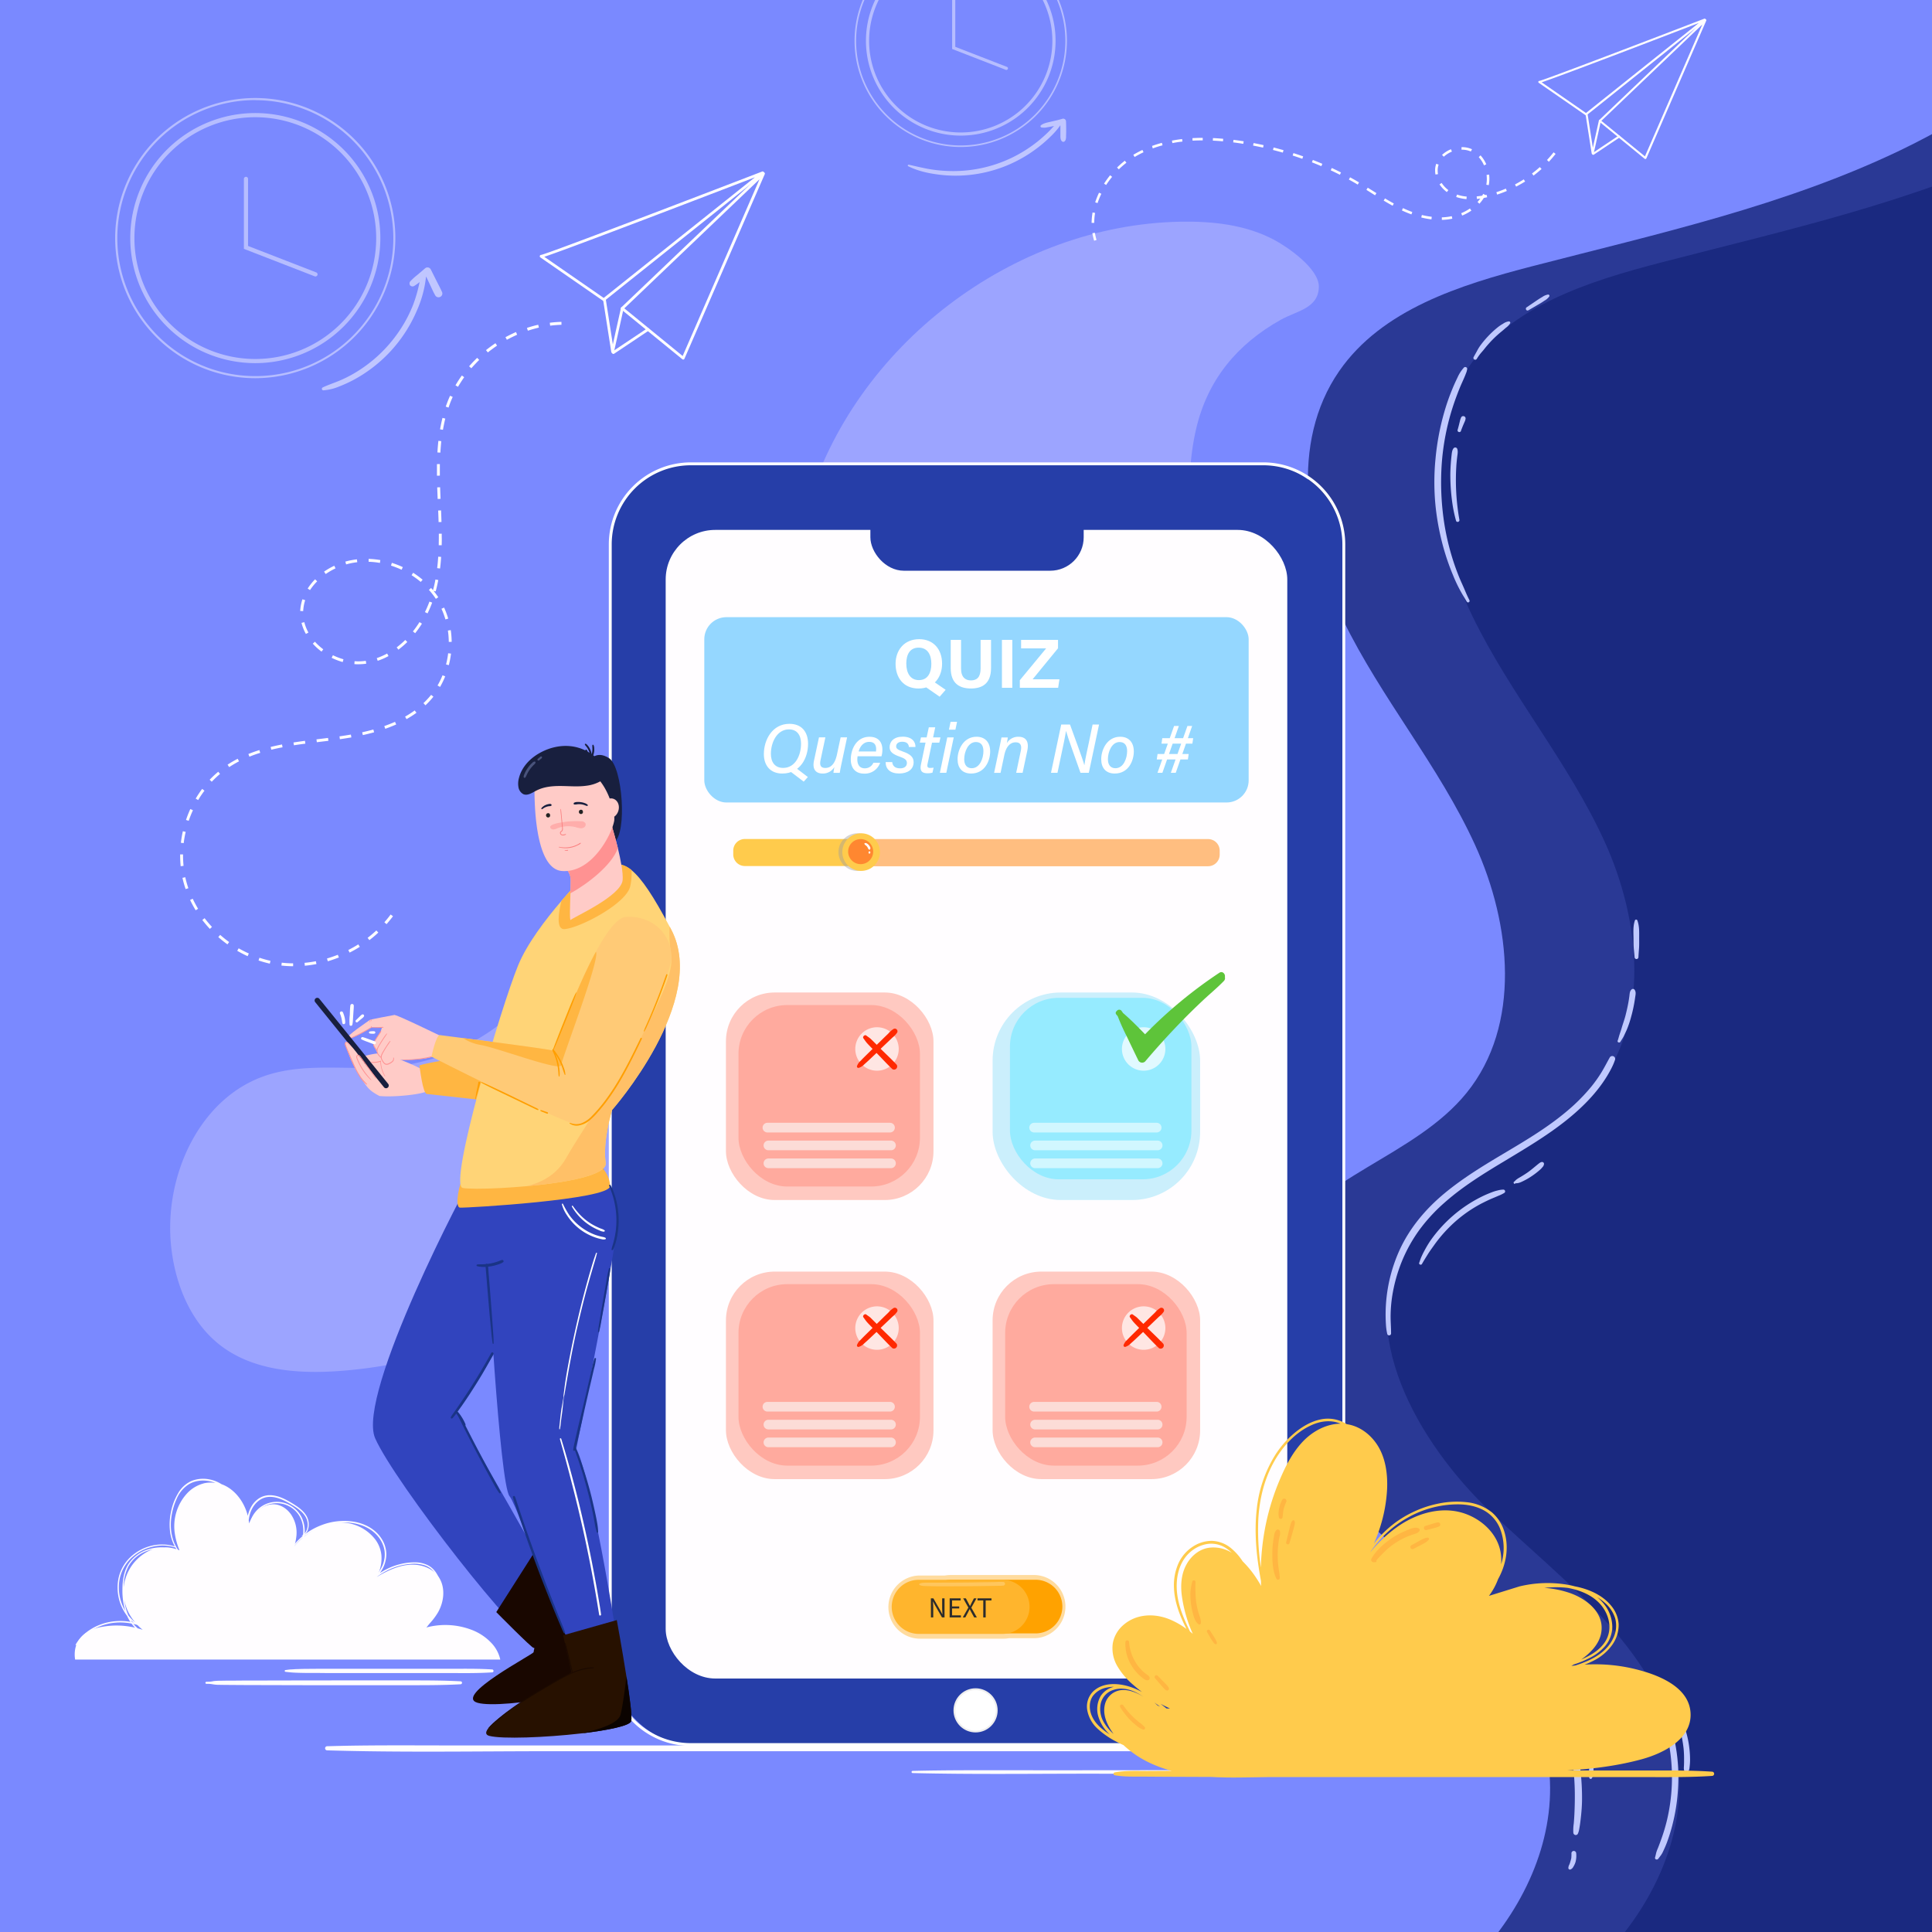 <svg xmlns="http://www.w3.org/2000/svg" viewBox="0 0 1080 1080"><g style="isolation:isolate"><g id="Layer_1" data-name="Layer 1"><rect x="-1.27" width="1081.27" height="1080" fill="#1a2980"/><path d="M72.05-5.93V1082.92H906c24.82-30.64,38.6-69.12,30.57-107.2-11.67-55.4-62.69-91.7-103.6-130.84S757,744,785.45,695.07c23.18-39.93,77.62-50.45,106.69-86.32,30.64-37.82,25-94.17,4.77-138.46s-52.53-82.08-73.82-125.85-29.87-99.15-2.16-139.17c23.87-34.46,67.52-48.14,108.1-58.66,69.75-18.06,140.84-33.67,205.78-64.87,43.6-20.95,85.07-49.9,115.83-87.67Z" fill="#7a89ff" opacity="0.17"/><path d="M-.25-3.77V1085.08H833.66c24.82-30.64,38.59-69.12,30.57-107.2-11.67-55.4-62.69-91.7-103.6-130.84s-75.9-100.85-47.48-149.81c23.18-39.93,77.62-50.45,106.69-86.32,30.64-37.82,24.95-94.18,4.77-138.47s-52.53-82.07-73.82-125.84-29.87-99.16-2.16-139.17c23.87-34.47,67.52-48.15,108.1-58.66,69.75-18.06,140.84-33.67,205.78-64.87,43.59-21,85.07-49.9,115.83-87.67Z" fill="#7a89ff"/><path d="M821.43,335.53c-1-1.94-1.87-3.93-2.71-5.94s-1.8-4-2.64-6a130.51,130.51,0,0,1-4.42-12.3,136.86,136.86,0,0,1-5.18-25.39,150,150,0,0,1-.56-26.29A135.32,135.32,0,0,1,810.19,234c1.13-4.21,2.47-8.37,4-12.46.74-2,1.55-4.09,2.37-6s1.83-4,2.61-6c.19-.51.39-1,.59-1.52a10.56,10.56,0,0,0,.38-1.57,1.07,1.07,0,0,0-1.78-1,21.09,21.09,0,0,0-3.61,5.59c-1,2.09-2,4.21-2.85,6.35a119.13,119.13,0,0,0-4.42,12.56,140.83,140.83,0,0,0-5,26.3,133.88,133.88,0,0,0,0,26.63A141.15,141.15,0,0,0,807.73,309a132.7,132.7,0,0,0,4.52,12.53,81.12,81.12,0,0,0,6,12c.58.93,1.13,1.89,1.7,2.83A.85.85,0,0,0,821.43,335.53Z" fill="#c0c9ff"/><path d="M843.47,179.65a7.25,7.25,0,0,0-3.26,1.32,22.68,22.68,0,0,0-3.07,2.08,54,54,0,0,0-5.21,4.82,55,55,0,0,0-4.63,5.58,26.54,26.54,0,0,0-1.8,3.05c-.55,1-1.17,2.05-1.72,3.1a1,1,0,0,0,1.75,1,28,28,0,0,1,2-2.87c.69-.85,1.45-1.65,2.12-2.51a65.32,65.32,0,0,1,4.52-5.17,60.07,60.07,0,0,1,5.07-4.64c.85-.7,1.7-1.42,2.51-2.16a9.2,9.2,0,0,0,2.42-2.48A.77.77,0,0,0,843.47,179.65Z" fill="#c0c9ff"/><path d="M865.41,164.65a7.83,7.83,0,0,0-3.29,1.38c-1,.56-1.94,1.17-2.88,1.8q-2.93,2-5.83,3.95c-1,.69-.12,2.31,1,1.67,2-1.18,4-2.35,6.07-3.54,1-.58,1.94-1.18,2.87-1.83a8,8,0,0,0,2.71-2.36A.72.72,0,0,0,865.41,164.65Z" fill="#c0c9ff"/><path d="M899.9,591.07c-1.61,2.86-3.09,5.81-4.82,8.61a74.82,74.82,0,0,1-5.55,7.79,104.93,104.93,0,0,1-14,14c-10.26,8.6-21.75,15.52-33.23,22.35-12,7.13-24,14.3-34.76,23.21S787.68,686.8,782,699.61a87.14,87.14,0,0,0-7.24,41,31.45,31.45,0,0,0,.73,5.11,1.09,1.09,0,0,0,2.13-.28c0-3.48-.32-7-.26-10.44a78.34,78.34,0,0,1,.84-10.14,87.72,87.72,0,0,1,5.56-20,84.52,84.52,0,0,1,10-17.77,95.76,95.76,0,0,1,13.73-14.8c10.3-9.14,22.12-16.38,33.9-23.45,11.6-7,23.25-13.9,33.87-22.33,10.21-8.11,19.76-17.86,25.67-29.6a31.6,31.6,0,0,0,1.94-4.66A1.63,1.63,0,0,0,899.9,591.07Z" fill="#c0c9ff"/><path d="M913.62,553.11a1.12,1.12,0,0,0-1.54,0c-1.09.88-1.08,2.45-1.25,3.73s-.33,2.32-.54,3.48c-.43,2.44-1,4.87-1.6,7.27s-1.5,4.73-2.18,7.12c-.34,1.19-.76,2.34-1.15,3.52s-.64,2.36-1.08,3.52c-.34.9,1.06,1.44,1.52.64.66-1.14,1.46-2.2,2-3.38s1.07-2.23,1.57-3.35a55.21,55.21,0,0,0,2.46-7.32c.69-2.43,1.24-4.89,1.69-7.38.22-1.22.41-2.44.58-3.67C914.33,555.84,914.65,554.33,913.62,553.11Z" fill="#c0c9ff"/><path d="M916.3,524.81c0-3.42.22-7-1-10.25a.72.72,0,0,0-1.38,0c-1.13,3.27-.8,6.84-.77,10.25,0,1.7,0,3.41.13,5.1s.34,3.48.46,5.23a1.08,1.08,0,0,0,2.15,0c.08-1.71.22-3.4.34-5.1S916.32,526.55,916.3,524.81Z" fill="#c0c9ff"/><path d="M932.89,961a82,82,0,0,0-10.06-20.14.85.85,0,0,0-1.47.86,116.27,116.27,0,0,1,12.23,37.11,103.83,103.83,0,0,1-1.68,38.4,100.55,100.55,0,0,1-3.16,10.63c-.61,1.7-1.23,3.41-1.89,5.09a20.93,20.93,0,0,0-1,2.64c-.22.9-.41,1.81-.66,2.71-.32,1.14,1.15,1.59,1.79.75.45-.6.88-1.2,1.35-1.78a12.15,12.15,0,0,0,1.38-2.4c.74-1.58,1.46-3.18,2.07-4.81a99.68,99.68,0,0,0,3-9.54,105.8,105.8,0,0,0,3.2-20A102.51,102.51,0,0,0,932.89,961Z" fill="#c0c9ff"/><path d="M944.36,977.29a52.19,52.19,0,0,0-1.21-6.81,30.12,30.12,0,0,0-.9-3.12c-.42-1.1-.93-2.17-1.39-3.25a1.13,1.13,0,0,0-1.35-.76,1.11,1.11,0,0,0-.76,1.35,30.87,30.87,0,0,1,.7,3.17c.19,1.07.48,2.12.69,3.18.42,2.1.76,4.23,1,6.37a58.41,58.41,0,0,1,.26,6.48c0,1.09,0,2.17-.06,3.25s-.24,2.47.63,3.36a1.07,1.07,0,0,0,1.28.16c1.14-.72,1.16-2.18,1.3-3.4a31.84,31.84,0,0,0,.2-3.24A52.3,52.3,0,0,0,944.36,977.29Z" fill="#c0c9ff"/><path d="M840.32,665a13.4,13.4,0,0,0-3.19.49,22.71,22.71,0,0,0-3,.92c-2,.76-4,1.6-5.89,2.54a76.43,76.43,0,0,0-28.53,24.45,59.1,59.1,0,0,0-3.54,5.93c-.56,1-1.09,2.12-1.58,3.2s-.84,2.27-1.25,3.4c-.34.9,1.08,1.47,1.54.65,1-1.78,2.08-3.49,3.15-5.22s2.27-3.38,3.43-5a77.69,77.69,0,0,1,7.64-9.25,74.08,74.08,0,0,1,19.27-14.45c2-1,4-2,6.06-2.85,1.1-.45,2.18-.92,3.27-1.39a18.89,18.89,0,0,0,3.13-1.53A1,1,0,0,0,840.32,665Z" fill="#c0c9ff"/><path d="M862,649.56c-.76,0-1.55.68-2.13,1.13-2,1.6-3.94,3.34-6.08,4.82-1.23.84-2.5,1.64-3.78,2.4-.67.39-1.32.76-1.95,1.2a8.86,8.86,0,0,0-.82.67,5.87,5.87,0,0,1-.92.88.46.46,0,0,0-.09.71.42.42,0,0,0,.43.41.41.41,0,0,0,.42-.33c.21,0,.43,0,.63,0a9.24,9.24,0,0,0,.92-.11,9.06,9.06,0,0,0,2-.71,39,39,0,0,0,3.57-1.86,44.8,44.8,0,0,0,6.62-4.82,9.82,9.82,0,0,0,1.37-1.44,2.93,2.93,0,0,0,.92-1.88A1.07,1.07,0,0,0,862,649.56Z" fill="#c0c9ff"/><path d="M815.84,290.73a127.08,127.08,0,0,1-1.68-31.16c.12-1.42.26-2.84.43-4.25s.57-3.22-.07-4.59a1.2,1.2,0,0,0-1.87-.24c-.93,1-1.07,2.73-1.22,4.06s-.28,2.66-.38,4c-.2,2.62-.33,5.26-.3,7.9a111,111,0,0,0,1.3,16,76,76,0,0,0,1.94,8.83A1,1,0,0,0,815.84,290.73Z" fill="#c0c9ff"/><path d="M818.9,233a1.29,1.29,0,0,0-.94-.39,1.31,1.31,0,0,0-1.15.66,11.85,11.85,0,0,0-.65,1.81c-.13.56-.26,1.11-.4,1.66-.26,1.11-.56,2.21-.86,3.31a1,1,0,1,0,1.87.51c.41-1,.78-2,1.2-3,.22-.5.43-1,.64-1.49.14-.31.28-.62.4-.93a7.28,7.28,0,0,0,.23-.89A1.33,1.33,0,0,0,818.9,233Z" fill="#c0c9ff"/><path d="M721.63,700.37a47.3,47.3,0,0,0-4,6.45,76.15,76.15,0,0,0-3,7.15,72.5,72.5,0,0,0-3.7,14.65,79.35,79.35,0,0,0,1.46,30.58,66.29,66.29,0,0,0,2.52,8c.56,1.42,1.17,2.8,1.86,4.16.33.64.67,1.28,1,1.9a9.52,9.52,0,0,0,1.44,1.73c.78.85,2-.06,1.82-1.06a11.48,11.48,0,0,0-.38-1.76c-.24-.56-.47-1.13-.69-1.69-.45-1.17-.88-2.36-1.33-3.53-.86-2.29-1.64-4.62-2.3-7a72.79,72.79,0,0,1-2.52-14.31,76.66,76.66,0,0,1,3.38-29,68.8,68.8,0,0,1,2.83-7.48c.58-1.29,1.21-2.55,1.78-3.83s1.16-2.58,1.82-3.83A1.17,1.17,0,0,0,721.63,700.37Z" fill="#c0c9ff"/><path d="M727.18,780.4h0S727.23,780.43,727.18,780.4Z" fill="#c0c9ff"/><path d="M730.64,785.37a2.56,2.56,0,0,0-.56-1.38c-.43-.63-.87-1.23-1.34-1.83a17.48,17.48,0,0,0-1.24-1.49,1.87,1.87,0,0,0-.3-.26l-.07,0a5.3,5.3,0,0,0-.52-.42,1.91,1.91,0,0,1-.25-.13l-.06-.07c-.12-.13-.24-.27-.37-.4a.64.64,0,0,0-.84-.05.65.65,0,0,0-.17.83c.07.15.15.29.21.44s0,.08.08.39a5.27,5.27,0,0,0,.35,1.06,15.79,15.79,0,0,0,.88,1.62c.31.53.63,1,1,1.56a8.15,8.15,0,0,0,.71,1,2.09,2.09,0,0,0,1.16.59,1.25,1.25,0,0,0,1-.27h0a.8.8,0,0,0,.22-.34l0,0s0,0,0-.06h0l0-.09A2.07,2.07,0,0,0,730.64,785.37Z" fill="#c0c9ff"/><path d="M725,759.45a30.9,30.9,0,0,1-1.25-4,55.32,55.32,0,0,1-1.08-8.16c0-.56-.9-.71-1-.13a23.27,23.27,0,0,0-.59,4.32,23.79,23.79,0,0,0,.5,4.45,24.17,24.17,0,0,0,1.25,4.15,8.52,8.52,0,0,0,2.39,3.75.72.72,0,0,0,1.08-.62A16,16,0,0,0,725,759.45Z" fill="#c0c9ff"/><path d="M883.35,988.57A138.37,138.37,0,0,0,874.11,953c-1.31-3.21-2.7-6.42-4.28-9.5a100.08,100.08,0,0,0-5.33-8.75,1,1,0,0,0-1.71,1c1.4,2.7,2.64,5.47,3.88,8.24s2.46,5.32,3.57,8a136.5,136.5,0,0,1,5.68,17.1,138,138,0,0,1,4.42,35.21c0,3.34-.09,6.67-.25,10-.09,1.7-.2,3.4-.35,5.1a25.35,25.35,0,0,0-.24,5.07,1.39,1.39,0,0,0,1,1.28,1.33,1.33,0,0,0,1.5-.61,9.71,9.71,0,0,0,.73-2.31q.21-1.14.39-2.28c.25-1.57.44-3.16.61-4.75.34-3,.58-6.11.63-9.18A133.78,133.78,0,0,0,883.35,988.57Z" fill="#c0c9ff"/><path d="M881.1,1036a1.36,1.36,0,0,0-1.33-1.32,1.34,1.34,0,0,0-1.33,1.32,14.84,14.84,0,0,1-.05,2.11.7.7,0,0,1,0,.13l0,.2c0,.19-.06.37-.1.56s-.16.68-.26,1c-.2.67-.37,1.35-.63,2-.08.21-.21.45-.36.78a4,4,0,0,0-.3,1.22.9.9,0,0,0,1.3,1,3.31,3.31,0,0,0,1.08-.85,9.55,9.55,0,0,0,.62-1,11.1,11.1,0,0,0,1-2.32A13.6,13.6,0,0,0,881.1,1036Z" fill="#c0c9ff"/><path d="M890.72,980.33a45.74,45.74,0,0,0-.79-7c-.47-2.29-1-4.56-1.57-6.83-.14-.58-1-.32-.87.24a60.1,60.1,0,0,1,.59,6.84c.07,2.29.26,4.59.34,6.88s.08,4.52,0,6.78c0,1.13-.13,2.26-.19,3.39a6.7,6.7,0,0,0,.29,3.39.81.81,0,0,0,1.26.16,6.24,6.24,0,0,0,.9-3.42c.11-1.13.13-2.26.15-3.39C890.88,985,890.85,982.68,890.72,980.33Z" fill="#c0c9ff"/><path d="M668.67,239.64c-7.55,32.23-1.81,65.85,1.73,98.77s4.4,68-11.54,97c-20.3,37-66.5,56.07-108,48.71S474,445.7,456.74,407.21s-17.49-83.29-5.66-123.77c26.29-90,115.08-157.81,208.81-159.51,18-.33,36.5,1.69,52.36,10.14,7.56,4,25.24,16.17,25,26.36-.29,12-12.39,13.33-21.27,18.31C691.76,192.29,675.13,212.07,668.67,239.64Z" fill="#9ca4ff"/><path d="M300,552.3a118.06,118.06,0,0,1-80.44,44c-23.51,2.27-48-2.54-70.42,4.76-37.68,12.23-57.71,56.52-53.45,95.9,2.28,21,10.84,42.31,27.61,55.18,18.49,14.18,43.59,15.94,66.83,14.23,67.36-5,133.92-36.45,174.46-90.48s51.51-131,20.92-191.16c-6.39-12.58-15.3-25-28.55-29.88-24.43-8.93-31.31,8.89-32.06,27.51C323.93,507.67,315.83,532.24,300,552.3Z" fill="#9ca4ff"/><rect x="341.14" y="259.28" width="410.06" height="715.95" rx="45.01" fill="#263ea8"/><path d="M706.2,976H386.15a45.87,45.87,0,0,1-45.82-45.82V304.29a45.87,45.87,0,0,1,45.82-45.82H706.2A45.86,45.86,0,0,1,752,304.29V930.22A45.87,45.87,0,0,1,706.2,976ZM386.15,260.09a44.25,44.25,0,0,0-44.2,44.2V930.22a44.25,44.25,0,0,0,44.2,44.2H706.2a44.25,44.25,0,0,0,44.2-44.2V304.29a44.25,44.25,0,0,0-44.2-44.2Z" fill="#fff"/><rect x="372.12" y="296.22" width="347.48" height="642.08" rx="27.73" fill="#fffdff"/><rect x="486.55" y="274.26" width="119.24" height="44.78" rx="18.7" fill="#263ea8"/><rect x="393.7" y="345" width="304.31" height="103.6" rx="12.37" fill="#95d7ff"/><path d="M526.63,371c0,7.46-4.48,13.88-13.18,13.88-8.41,0-12.82-6.11-12.82-13.79s4.87-13.79,13.19-13.79C521.66,357.3,526.63,362.79,526.63,371Zm-20,0c0,5.23,2.3,9.19,7,9.19,5.15,0,7-4.31,7-9.09,0-5.07-2.08-9.06-7.08-9.06C508.73,362,506.62,365.75,506.62,371ZM521,380.38l7.62,5.23-3.35,3.85-9.45-6.55Z" fill="#fff"/><path d="M537.23,357.69v16c0,5.14,2.64,6.66,5.53,6.66,3.32,0,5.4-1.8,5.4-6.66v-16H554v15.68c0,9.16-5.36,11.5-11.27,11.5s-11.27-2.44-11.27-11.39V357.69Z" fill="#fff"/><path d="M565.89,357.69v26.8h-5.8v-26.8Z" fill="#fff"/><path d="M570.09,380.24l14.71-17.8h-14v-4.75h20.64v4.7l-14.21,17.35h15l-.72,4.75H570.09Z" fill="#fff"/><path d="M451.71,415.8c0,8-4.45,16.61-14.42,16.61-6.74,0-10.29-4.58-10.29-10.88,0-8,4.77-16.91,14.29-16.91C448.16,404.62,451.71,409.13,451.71,415.8Zm-20.78,5.6c0,4.5,2.15,7.87,6.86,7.87,6.86,0,10-7.14,10-13.54,0-4.74-2.19-8-6.77-8C434.2,407.76,430.93,415.2,430.93,421.4Zm13.82,7.72,6.85,5.25-2.33,2.57-8-6.09Z" fill="#fff"/><path d="M470.44,426.72c-.39,1.77-.76,3.71-1,5.3h-3.54a31.12,31.12,0,0,1,.54-3.28,7.4,7.4,0,0,1-6.58,3.67c-3.62,0-5.91-2.16-4.83-7.23l2.79-13h3.58l-2.68,12.57c-.53,2.44-.38,4.54,2.64,4.54s5.38-2.19,6.51-7.53l2.05-9.58h3.62Z" fill="#fff"/><path d="M479.41,422.74a11.26,11.26,0,0,0-.16,1.75c0,3.09,1.43,5,4.13,5a5.09,5.09,0,0,0,4.84-3.1H492a9,9,0,0,1-9,6.06c-5,0-7.4-3.3-7.4-7.92,0-5.5,3-12.66,10.43-12.66,5.41,0,7.23,3.49,7.23,7.18a13.21,13.21,0,0,1-.51,3.73Zm10.24-2.65a6.38,6.38,0,0,0,.12-1.33c0-2.51-1.17-4.05-3.92-4.05s-4.93,2-5.87,5.38Z" fill="#fff"/><path d="M498.75,426c.21,2,1.44,3.51,4.4,3.51,2.54,0,3.81-1.24,3.81-3s-1.25-2.55-4-3.53c-4.33-1.48-5.66-3-5.66-5.32,0-3.17,2.44-5.85,7.31-5.85,5.21,0,7.23,2.86,7.14,5.77h-3.67c-.12-1.33-.75-2.94-3.76-2.94-1.92,0-3.37.9-3.37,2.6,0,1.33,1.11,1.94,3.84,2.91,4.25,1.48,5.93,3.17,5.93,5.93,0,4.06-3.36,6.31-8.08,6.31-5.08,0-7.62-2.59-7.56-6.37Z" fill="#fff"/><path d="M514.82,412.22H518l1.21-5.64h3.59l-1.19,5.64h4.12l-.66,2.92H521l-2.43,11.58c-.36,1.7-.26,2.56,1.42,2.56a10.3,10.3,0,0,0,1.9-.16l-.62,2.79a9.2,9.2,0,0,1-2.9.34c-3.31,0-4.23-1.67-3.53-5l2.54-12.12h-3.21Z" fill="#fff"/><path d="M529.53,412.22h3.61L529,432h-3.61Zm1.84-8.72H535l-.92,4.39h-3.61Z" fill="#fff"/><path d="M553.51,420.07c0,5.12-2.91,12.34-10.66,12.34-4.93,0-7.56-3.1-7.56-8,0-5.45,3.36-12.56,10.58-12.56C550.43,411.83,553.51,414.71,553.51,420.07ZM539,424.39c0,3.19,1.49,5.05,4.21,5.05,4.55,0,6.53-5.56,6.53-9.56,0-3.2-1.37-5.08-4.22-5.08C541.15,414.8,539,420.34,539,424.39Z" fill="#fff"/><path d="M558.83,417.25c.35-1.71.7-3.38,1-5h3.54c-.06.61-.42,2.68-.56,3.21a7.3,7.3,0,0,1,6.52-3.6c3.79,0,6.13,2.22,4.91,7.89L571.65,432h-3.6l2.57-12.23c.61-2.84,0-4.81-2.89-4.81-3.45,0-5.46,3.1-6.3,7.07l-2.11,10h-3.61Z" fill="#fff"/><path d="M587.51,432l5.72-27h4.9c2.24,6.24,7.26,19.66,8,22.65h.06c.43-3.25,1.53-8,2.46-12.42L610.77,405h3.61l-5.72,27H604c-2.07-5.79-7.29-20.35-8.06-23.32h-.05c-.53,3.47-1.52,8-2.55,12.84L591.14,432Z" fill="#fff"/><path d="M633.81,420.07c0,5.12-2.91,12.34-10.67,12.34-4.92,0-7.55-3.1-7.55-8,0-5.45,3.36-12.56,10.58-12.56C630.73,411.83,633.81,414.71,633.81,420.07Zm-14.48,4.32c0,3.19,1.49,5.05,4.21,5.05,4.55,0,6.53-5.56,6.53-9.56,0-3.2-1.38-5.08-4.22-5.08C621.45,414.8,619.33,420.34,619.33,424.39Z" fill="#fff"/><path d="M647.08,421.48h17.41l-.45,3.07h-17.4Zm9.24-15.67H659L649.78,432h-2.73Zm-6.6,6.83H667l-.45,3.05H649.29Zm14.07-6.83h2.63L657.25,432h-2.74Z" fill="#fff"/><path d="M480.36,482c0-2.73,0-5.45.05-8.18,0-1.6,0-3.21,0-4.81H416.36a6.49,6.49,0,0,0-6.47,6.47v2.16a6.5,6.5,0,0,0,6.47,6.48h64Z" fill="#ffcb4c"/><path d="M675.35,469.05H483.9c0,1.66,0,3.32,0,5,0,2.72,0,5.45.05,8.18v2H675.35a6.5,6.5,0,0,0,6.47-6.48v-2.16A6.49,6.49,0,0,0,675.35,469.05Z" fill="#ffbe80"/><circle cx="479.22" cy="476.33" r="10.52" fill="#9e9e9e" opacity="0.43" style="mix-blend-mode:multiply"/><circle cx="481.38" cy="476.33" r="10.52" fill="#ffcb4c"/><path d="M488.12,476.06a7,7,0,1,1-7-7A7,7,0,0,1,488.12,476.06Z" fill="#ff8730"/><path d="M486.58,474.35a1.52,1.52,0,0,0-.19-.83,4.52,4.52,0,0,0-.67-1.06,4.34,4.34,0,0,0-.89-.82,4.53,4.53,0,0,0-.48-.27.94.94,0,0,0-.73-.07h-.07a.34.34,0,0,0-.34.26.36.36,0,0,0,.12.37,1.11,1.11,0,0,0,.4.46c.06,0,.07.05,0,0l.19.16.05,0,.06.05a3.33,3.33,0,0,1,.39.36l.16.17.13.16s0,0,0,0h0l.08.12.14.21a4.73,4.73,0,0,1,.23.45h0a2.56,2.56,0,0,0,.11.24,1.08,1.08,0,0,0,.18.29v0a1.24,1.24,0,0,0,.14.18l.09.07.15.1a.38.38,0,0,0,.45-.06,1.07,1.07,0,0,0,.15-.22.89.89,0,0,0,.08-.32.28.28,0,0,0,0-.09Z" fill="#fffdff"/><path d="M484.75,473.35l0,0,0,0h0Z" fill="#fffdff"/><path d="M486.53,476.38a1,1,0,0,0-.11-.28.41.41,0,0,0-.16-.16.47.47,0,0,0-.46,0,.49.49,0,0,0-.16.16,1.36,1.36,0,0,0-.11.28.53.53,0,0,0,0,.28v.12a.64.64,0,0,0,.06.16.42.42,0,0,0,.18.17.4.4,0,0,0,.24.07.45.45,0,0,0,.25-.07.46.46,0,0,0,.17-.17.52.52,0,0,0,.06-.16v-.11A.48.48,0,0,0,486.53,476.38Z" fill="#fffdff"/><path d="M822,976.48c-20.81-1.18-41.68-.77-62.52-.77H323.13q-35.08,0-70.17,0c-23.39,0-46.8-.26-70.18.45a1.15,1.15,0,0,0,0,2.29c41.63,1.26,83.39.49,125,.49h444c23.38,0,46.82.55,70.17-.77A.89.89,0,0,0,822,976.48Z" fill="#fffdff"/><path d="M771.29,990.51c-34-.27-67.9-.88-101.86-.94s-67.91.07-101.87,0c-19.16,0-38.31-.09-57.46.37a.61.61,0,0,0,0,1.21c33.94.83,67.92.33,101.87.36s67.91.22,101.86-.15c9.58-.11,19.15-.39,28.73-.53s19.16-.13,28.73-.21A.08.08,0,1,0,771.29,990.51Z" fill="#fffdff"/><path d="M814.27,962.5c-4.94-.21-9.88-.42-14.83-.45s-10-.08-15-.09l-29.67,0-8.35,0a63.82,63.82,0,0,0-8.42.38.73.73,0,0,0,0,1.41,56.13,56.13,0,0,0,7.34.37l7.41,0,15,0c9.89,0,19.77,0,29.66-.08,5.63,0,11.23-.23,16.85-.47A.54.54,0,0,0,814.27,962.5Z" fill="#fffdff"/><circle cx="545.35" cy="956.1" r="11.84" fill="#fff" stroke="#eee" stroke-miterlimit="10"/><rect x="554.87" y="710.83" width="116.01" height="116.01" rx="27.27" fill="#ffc9c1"/><rect x="561.89" y="717.85" width="101.44" height="101.44" rx="27.27" fill="#ffaa9e"/><path d="M647.14,799.05H578.61a2.7,2.7,0,0,1-2.69-2.7h0a2.7,2.7,0,0,1,2.69-2.69h68.53a2.7,2.7,0,0,1,2.69,2.69h0A2.7,2.7,0,0,1,647.14,799.05Z" fill="#fbffff" opacity="0.59"/><path d="M646.6,789.07H578.07a2.7,2.7,0,0,1-2.69-2.7h0a2.71,2.71,0,0,1,2.69-2.7H646.6a2.71,2.71,0,0,1,2.69,2.7h0A2.7,2.7,0,0,1,646.6,789.07Z" fill="#fbffff" opacity="0.59"/><path d="M647.14,809H578.61a2.7,2.7,0,0,1-2.69-2.69h0a2.7,2.7,0,0,1,2.69-2.7h68.53a2.7,2.7,0,0,1,2.69,2.7h0A2.7,2.7,0,0,1,647.14,809Z" fill="#fbffff" opacity="0.59"/><path d="M651.45,742.4a12.14,12.14,0,1,1-12.14-12.14A12.14,12.14,0,0,1,651.45,742.4Z" fill="#fff" opacity="0.71"/><path d="M650.29,751.19c-2.66-2.89-5.59-5.57-8.38-8.34l-.57-.55q2-1.89,3.95-3.79l2.62-2.5a12.2,12.2,0,0,0,2.65-2.82,1.49,1.49,0,0,0-2-2,12.18,12.18,0,0,0-2.92,2.55l-2.5,2.42-4,3.91-1.38-1.35c-.67-.67-1.33-1.33-2-2s-1.68-1.25-2.51-1.89-2.25.67-1.57,1.57,1.14,1.65,1.79,2.42,1.34,1.45,2,2.15l1.32,1.35-4.07,4c-.86.85-1.71,1.71-2.54,2.59a7.26,7.26,0,0,0-2.1,3,.82.82,0,0,0,1,1,7.27,7.27,0,0,0,3.1-2c.88-.76,1.74-1.54,2.59-2.34l4.23-4c.2.21.4.42.61.62,2.74,2.82,5.4,5.76,8.27,8.45A1.76,1.76,0,0,0,650.29,751.19Z" fill="#ff2900"/><rect x="405.81" y="710.83" width="116.01" height="116.01" rx="27.27" fill="#ffc9c1"/><rect x="412.82" y="717.85" width="101.44" height="101.44" rx="27.27" fill="#ffaa9e"/><path d="M498.07,799.05H429.55a2.71,2.71,0,0,1-2.7-2.7h0a2.71,2.71,0,0,1,2.7-2.69h68.52a2.7,2.7,0,0,1,2.7,2.69h0A2.7,2.7,0,0,1,498.07,799.05Z" fill="#fbffff" opacity="0.59"/><path d="M497.54,789.07H429a2.71,2.71,0,0,1-2.7-2.7h0a2.71,2.71,0,0,1,2.7-2.7h68.53a2.71,2.71,0,0,1,2.69,2.7h0A2.7,2.7,0,0,1,497.54,789.07Z" fill="#fbffff" opacity="0.59"/><path d="M498.07,809H429.55a2.71,2.71,0,0,1-2.7-2.69h0a2.71,2.71,0,0,1,2.7-2.7h68.52a2.7,2.7,0,0,1,2.7,2.7h0A2.7,2.7,0,0,1,498.07,809Z" fill="#fbffff" opacity="0.59"/><path d="M502.39,742.4a12.14,12.14,0,1,1-12.14-12.14A12.14,12.14,0,0,1,502.39,742.4Z" fill="#fff" opacity="0.71"/><path d="M501.23,751.19c-2.67-2.89-5.59-5.57-8.39-8.34l-.56-.55q2-1.89,4-3.79l2.62-2.5a12.16,12.16,0,0,0,2.64-2.82,1.49,1.49,0,0,0-2-2,12.18,12.18,0,0,0-2.92,2.55l-2.51,2.42q-2,2-4,3.91l-1.37-1.35c-.67-.67-1.33-1.33-2-2s-1.68-1.25-2.51-1.89-2.25.67-1.57,1.57,1.14,1.65,1.79,2.42,1.33,1.45,2,2.15l1.32,1.35-4.07,4c-.86.85-1.71,1.71-2.54,2.59a7.26,7.26,0,0,0-2.1,3,.81.81,0,0,0,1,1,7.24,7.24,0,0,0,3.11-2c.88-.76,1.73-1.54,2.59-2.34l4.23-4,.6.62c2.75,2.82,5.41,5.76,8.28,8.45A1.76,1.76,0,0,0,501.23,751.19Z" fill="#ff2900"/><rect x="405.81" y="554.81" width="116.01" height="116.01" rx="27.27" fill="#ffc9c1"/><rect x="412.82" y="561.83" width="101.44" height="101.44" rx="27.27" fill="#ffaa9e"/><path d="M498.07,643H429.55a2.71,2.71,0,0,1-2.7-2.7h0a2.71,2.71,0,0,1,2.7-2.69h68.52a2.7,2.7,0,0,1,2.7,2.69h0A2.7,2.7,0,0,1,498.07,643Z" fill="#fbffff" opacity="0.59"/><path d="M497.54,633.05H429a2.71,2.71,0,0,1-2.7-2.7h0a2.71,2.71,0,0,1,2.7-2.7h68.53a2.71,2.71,0,0,1,2.69,2.7h0A2.7,2.7,0,0,1,497.54,633.05Z" fill="#fbffff" opacity="0.59"/><path d="M498.07,653H429.55a2.71,2.71,0,0,1-2.7-2.69h0a2.71,2.71,0,0,1,2.7-2.7h68.52a2.7,2.7,0,0,1,2.7,2.7h0A2.7,2.7,0,0,1,498.07,653Z" fill="#fbffff" opacity="0.59"/><path d="M502.39,586.38a12.14,12.14,0,1,1-12.14-12.14A12.14,12.14,0,0,1,502.39,586.38Z" fill="#fff" opacity="0.71"/><path d="M501.23,595.17c-2.67-2.89-5.59-5.57-8.39-8.34l-.56-.55q2-1.89,4-3.79l2.62-2.5a12.16,12.16,0,0,0,2.64-2.82,1.49,1.49,0,0,0-2-2,12.18,12.18,0,0,0-2.92,2.55l-2.51,2.42q-2,2-4,3.91l-1.37-1.35c-.67-.67-1.33-1.33-2-1.95s-1.68-1.25-2.51-1.89-2.25.67-1.57,1.57,1.14,1.65,1.79,2.42,1.33,1.45,2,2.15l1.32,1.35-4.07,4c-.86.85-1.71,1.71-2.54,2.59a7.26,7.26,0,0,0-2.1,3,.81.81,0,0,0,1,1,7.33,7.33,0,0,0,3.11-2c.88-.76,1.73-1.54,2.59-2.34l4.23-4,.6.62c2.75,2.82,5.41,5.76,8.28,8.45A1.76,1.76,0,0,0,501.23,595.17Z" fill="#ff2900"/><rect x="554.87" y="554.81" width="116.01" height="116.01" rx="38.13" fill="#cbeffc"/><rect x="564.57" y="557.8" width="101.44" height="101.44" rx="27.27" fill="#96ebff"/><path d="M647.14,643H578.61a2.7,2.7,0,0,1-2.69-2.7h0a2.7,2.7,0,0,1,2.69-2.69h68.53a2.7,2.7,0,0,1,2.69,2.69h0A2.7,2.7,0,0,1,647.14,643Z" fill="#fbffff" opacity="0.59"/><path d="M646.6,633.05H578.07a2.7,2.7,0,0,1-2.69-2.7h0a2.71,2.71,0,0,1,2.69-2.7H646.6a2.71,2.71,0,0,1,2.69,2.7h0A2.7,2.7,0,0,1,646.6,633.05Z" fill="#fbffff" opacity="0.59"/><path d="M647.14,653H578.61a2.7,2.7,0,0,1-2.69-2.69h0a2.7,2.7,0,0,1,2.69-2.7h68.53a2.7,2.7,0,0,1,2.69,2.7h0A2.7,2.7,0,0,1,647.14,653Z" fill="#fbffff" opacity="0.59"/><path d="M651.45,586.38a12.14,12.14,0,1,1-12.14-12.14A12.14,12.14,0,0,1,651.45,586.38Z" fill="#fff" opacity="0.71"/><path d="M684.72,546.2c.39-1.65-1.31-3.61-3.09-2.42a254.64,254.64,0,0,0-41.53,34.39c-4-4.11-8-8.2-12.34-11.91-.26-.39-.52-.78-.8-1.16a1.63,1.63,0,0,0-2.69.09,1.24,1.24,0,0,0-.27,1.88c.26.35.54.69.81,1a121.58,121.58,0,0,0,5.1,11.36q3.2,6.72,6.46,13.41a2.43,2.43,0,0,0,3.8.49q10.17-12,21.2-23.28,5.45-5.54,11.1-10.85c3.87-3.64,8-7,11.72-10.86A2.26,2.26,0,0,0,684.72,546.2Z" fill="#5ec43a"/><path d="M235.66,597.84c-.3-.89-19.67-9.27-24.15-9-3.74.25-12.71,2.36-14.66,4.62.07.15.13.3.19.44.21.47.44.93.68,1.39.47.93,1,1.85,1.47,2.75,1,1.71,1.94,3.41,3,5.08a38,38,0,0,0,3.36,4.78,17.53,17.53,0,0,0,3.85,3.21c.75.48,1.52.92,2.31,1.34l.35.2c7.94.85,24.66-.91,26.9-2.89Z" fill="#ffcbc7"/><path d="M280.1,587.68c-.6-.3-45.93,6.86-45.64,8.05s1.79,15.51,4.18,15.81S278.91,616,278.91,616" fill="#ffb642"/><path d="M263.4,659c-1.49.89-64.43,120.5-53.69,145S292,920.26,298.89,917.28s15.22-8,17-15.21-63.84-113.65-60.26-114,65.62-108,65.62-108" fill="#3144be"/><path d="M277.42,901.17s20,20.29,20.88,20,0,1.19,0,2.38S253.26,948,267,951.88s78.07-7.28,79.6-18-40.83-77.2-40.83-77.2" fill="#190700"/><path d="M272.35,701.92s6.86,127.67,12.52,134.53,34.6,95.75,43.55,99,17.3,4.47,18.5,0S330.81,826,322.16,809.9c0,0,23.27-116.33,23.27-128.86s-11.94-35.79-11.94-35.79S254.45,657.48,272.35,701.92Z" fill="#3144be"/><path d="M258.62,659.26c-1.49.9-4.77,15.52-1.49,15.81s83.52-4.47,83.82-11.93-7.46-13.72-7.46-13.72" fill="#ffb642"/><path d="M342.14,620.49s-5.36,17.3-3.57,29.53c1,7-22.59,11.15-44.51,13.1-4.83.43-9.57.75-13.95,1-10.57.54-19.05.49-21.49-.05-8.05-1.79,21.48-101.12,31-124.39,4.91-12,15.28-25.62,24.19-36,8.39-9.81,15.48-16.76,15.48-16.76l2.83,3.47c7.75-7.39,13.67-9.79,20.86-4,5.76,4.68,12.34,14.64,21.33,31.57.3.57.61,1.14.91,1.73C396.13,559.34,342.14,620.49,342.14,620.49Z" fill="#ffd477"/><path d="M352.29,495.51c-2.39,9.84-28.34,23.26-36.69,23.86-4.6.33-3.59-8.1-1.76-15.75,8.39-9.81,15.48-16.76,15.48-16.76l2.83,3.47c7.75-7.39,13.67-9.79,20.86-4A32.61,32.61,0,0,1,352.29,495.51Z" fill="#ffb642"/><path d="M329.2,425.72s3.57-6.85,11.24-1.92,10.14,41.92,3,46.86" fill="#181f3e"/><path d="M348.06,491.93c-.78,9.07-28,21-29,22.3-.75.93-.42-7.59-.18-14.84.1-2.79.18-5.4.18-7.2,0-6.49-6-8.82-6-8.82L340.8,457.7s2.51,7.87,4.59,16.4C347,480.81,348.4,487.93,348.06,491.93Z" fill="#ffcbc7"/><path d="M345.39,474.1c-3.39,9.7-17.29,20.24-26.55,25.29.1-2.79.18-5.4.18-7.2,0-6.49-6-8.82-6-8.82L340.8,457.7S343.31,465.57,345.39,474.1Z" fill="#ff9292"/><path d="M344.83,447.92a4.13,4.13,0,0,0-4-1.54c-4.87-12.77-17.26-27.86-42-9.12,0,0,0,.4,0,1.14-.17,7.31-.38,47.38,15.37,48.5,17.34,1.22,28.35-21.93,29.17-28.32a9.31,9.31,0,0,0,0-2.05C346,454.71,346.87,450.47,344.83,447.92Z" fill="#ffcbc7"/><path d="M337.52,428.53a26.92,26.92,0,0,0-5.88-6.28,10.93,10.93,0,0,0,.53-2.33,10,10,0,0,0,0-1.73,4,4,0,0,0-.4-1.72c-.13-.23-.58-.22-.63.08a8.34,8.34,0,0,0,0,1.58,13.25,13.25,0,0,1-.05,1.67,11.35,11.35,0,0,1-.31,1.82l0,0a9.68,9.68,0,0,0-.62-2.16,10,10,0,0,0-1.14-2.11,8.34,8.34,0,0,0-.76-.93,1.8,1.8,0,0,0-1-.68c-.23,0-.35.23-.32.42.06.36.39.64.61.92s.46.58.67.89a10.71,10.71,0,0,1,1,1.91,7.77,7.77,0,0,1,.33.92c-.3-.19-.61-.37-.91-.54l-.3-.53a3.54,3.54,0,0,0-.19-.33,1.26,1.26,0,0,0-.39-.34.33.33,0,0,0-.5.28c0,.06,0,.12,0,.18a23.58,23.58,0,0,0-4-1.55c-7.14-2.08-14.87-.78-21.51,2.92-5.19,2.89-10,7.59-11.65,14a11.51,11.51,0,0,0-.28,5.15,5.39,5.39,0,0,0,2.73,3.9c2.33,1,4.8-.69,7.07-1.89,4.33-2.29,9.21-2.71,14-2.67s9.54.51,14.26-.16a21.48,21.48,0,0,0,9.29-3.41C340.41,433.55,339.6,431.62,337.52,428.53Z" fill="#181f3e"/><path d="M299.05,425.73a1.59,1.59,0,0,0-1.31.52c-.33.3-.65.62-1,.95a19.83,19.83,0,0,0-1.74,2.14,17.84,17.84,0,0,0-1.38,2.31c-.2.4-.38.82-.55,1.24a3.52,3.52,0,0,0-.35,1.38.55.55,0,0,0,.93.38,4.62,4.62,0,0,0,.63-1.13c.17-.4.36-.78.56-1.16a19,19,0,0,1,1.33-2.21,21,21,0,0,1,1.59-1.94q.42-.45.87-.87c.31-.28.75-.71.72-1.17A.47.47,0,0,0,299.05,425.73Z" fill="#b3c4ff" opacity="0.32"/><path d="M303,423.33a.5.5,0,0,0-.15-.32.72.72,0,0,0-.24-.14.62.62,0,0,0-.42.06,1.42,1.42,0,0,0-.29.21l-.18.16-.38.31-.74.63a.57.57,0,0,0-.16.38.55.55,0,0,0,.16.38.51.51,0,0,0,.37.15l.15,0a.48.48,0,0,0,.23-.13l.77-.61.39-.3a2.4,2.4,0,0,0,.43-.41l0-.14A.38.38,0,0,0,303,423.33Z" fill="#b3c4ff" opacity="0.32"/><path d="M324.79,459.1a2.89,2.89,0,0,1,2.4,1,1.84,1.84,0,0,1-.5,2.28,3.26,3.26,0,0,1-2.4.6,15.26,15.26,0,0,1-2.47-.58,16.66,16.66,0,0,0-10.37.66,7.09,7.09,0,0,1-1.77.59,2,2,0,0,1-1.72-.49c-2.2-2.36,5.47-3.32,6.56-3.51A44.75,44.75,0,0,1,324.79,459.1Z" fill="#ff9292" opacity="0.53"/><path d="M316.16,466.2a4.76,4.76,0,0,1-1.65.37,1.13,1.13,0,0,1-1-.69.75.75,0,0,1,0-.51,1.14,1.14,0,0,1,.44-.46,1.63,1.63,0,0,0,.69-1.17,6.89,6.89,0,0,0-.07-1.57l-.18-1.87c-.12-1.25-.25-2.49-.37-3.74s-.23-2.81-.45-4.21a.13.13,0,0,0-.26,0c0,1.31.2,2.63.32,3.94l.36,3.94.18,2a5.57,5.57,0,0,1,0,1.63,1.14,1.14,0,0,1-.34.59,4,4,0,0,0-.59.5,1.1,1.1,0,0,0-.08,1.17c.55,1.2,2.16,1,3.12.44A.2.2,0,0,0,316.16,466.2Z" fill="#fa7f7f"/><path d="M324.49,471.16a4.44,4.44,0,0,0-1.07.58c-.35.2-.71.39-1.08.56a14.67,14.67,0,0,1-2.29.85,15.55,15.55,0,0,1-4.8.56,18.27,18.27,0,0,1-2.75-.33.14.14,0,0,0-.07.28,14.7,14.7,0,0,0,9.86-.83c.42-.19.84-.39,1.24-.61a3.4,3.4,0,0,0,1.15-.82C324.77,471.28,324.62,471.12,324.49,471.16Z" fill="#fa7f7f"/><path d="M317.42,475.12c-.12-.05-.3.05-.42.08l-.39.08a2.68,2.68,0,0,1-.8,0c-.15,0-.19.24,0,.28a2.8,2.8,0,0,0,.87.08,3.11,3.11,0,0,0,.44-.07c.14,0,.36-.08.43-.22A.17.17,0,0,0,317.42,475.12Z" fill="#fa7f7f"/><path d="M307.48,455.71a1,1,0,0,0,0-.24.27.27,0,0,0,0-.12,1.35,1.35,0,0,0-.24-.42.91.91,0,0,0-.28-.23,1.07,1.07,0,0,0-.49-.14h-.12a1.09,1.09,0,0,0-.26.05,1.4,1.4,0,0,0-.46.26,1,1,0,0,0-.25.3,1,1,0,0,0-.11.24l0,.13a1.23,1.23,0,0,0,0,.54,1.17,1.17,0,0,0,.22.43,1.13,1.13,0,0,0,.34.31,1.24,1.24,0,0,0,.53.15,1.17,1.17,0,0,0,.85-.33,1.2,1.2,0,0,0,.29-.45l0-.11a1.37,1.37,0,0,0,0-.28v-.09Z" fill="#232323"/><path d="M325.84,453.79a1,1,0,0,0,0-.24.27.27,0,0,0,0-.12,1.35,1.35,0,0,0-.24-.42,1,1,0,0,0-.28-.23,1.2,1.2,0,0,0-.49-.14h-.12a1.09,1.09,0,0,0-.26.05,1.4,1.4,0,0,0-.46.26,1,1,0,0,0-.25.3,1.28,1.28,0,0,0-.11.24l0,.13a1.28,1.28,0,0,0,0,.55,1.21,1.21,0,0,0,.22.42,1.13,1.13,0,0,0,.34.31,1.12,1.12,0,0,0,.53.15,1.17,1.17,0,0,0,.85-.33,1.2,1.2,0,0,0,.29-.45l0-.11a1.27,1.27,0,0,0,0-.28h0Z" fill="#232323"/><path d="M308.21,449.68c-.37-.44-1.18-.25-1.66-.17A6.75,6.75,0,0,0,305,450a6.06,6.06,0,0,0-1.3.76,6.66,6.66,0,0,0-.59.49,2.44,2.44,0,0,0-.27.29c-.09.12-.14.24-.23.36s.18.61.44.43.38-.23.56-.36.38-.26.58-.38a7,7,0,0,1,1.24-.57,6.73,6.73,0,0,1,1.34-.33c.44-.06,1.09,0,1.42-.32A.48.48,0,0,0,308.21,449.68Z" fill="#181f3e"/><path d="M328.42,449.79a5,5,0,0,0-1.72-.9,9.2,9.2,0,0,0-1.86-.46,9.38,9.38,0,0,0-1.91-.11,4.05,4.05,0,0,0-2,.4c-.35.24-.39.94.13,1a8,8,0,0,0,1.76-.14,11,11,0,0,1,1.81,0,8.56,8.56,0,0,1,1.66.33c.57.17,1.12.44,1.69.59S328.78,450.11,328.42,449.79Z" fill="#181f3e"/><path d="M342.14,620.49s-5.36,17.3-3.57,29.53c1,7-22.59,11.15-44.51,13.1,7.74-1.71,16.89-5.9,22.43-15.79,11-19.68,61.45-91.57,58.76-112.15-1-7.8-1.3-13.54-.91-17.24.3.57.61,1.14.91,1.73C396.13,559.34,342.14,620.49,342.14,620.49Z" fill="#ffc067"/><path d="M212.89,576.6s-4.56,6.6-4.11,7.75,5.59,10.71,7.37,10.48,4.21-2.35,4.21-2.35,18.42.62,23.11-2.69,3.47-10.38,3.47-10.38-25.36-12.36-26.21-11.94S213.94,570.75,212.89,576.6Z" fill="#ffcbc7"/><path d="M220.13,591.3a.16.16,0,0,0-.31.08c0,.25,0,.49,0,.74a2.19,2.19,0,0,1-.55,1,6.42,6.42,0,0,1-1.64,1.09,2.86,2.86,0,0,1-1.88.45,2.35,2.35,0,0,1-1.27-1.1,7.14,7.14,0,0,1-1-1.76,2.85,2.85,0,0,1,.07-1.93,12,12,0,0,1,.93-1.86c.36-.63.73-1.26,1.11-1.88s.86-1.36,1.31-2,.94-1.34,1.34-2.06c.08-.16-.15-.26-.25-.15a14,14,0,0,0-1.43,1.91c-.45.66-.89,1.34-1.31,2s-.82,1.35-1.21,2a12,12,0,0,0-1,2,4,4,0,0,0-.18.95,8.78,8.78,0,0,1-1.46-1.81,3.11,3.11,0,0,1-.2-2.63,14.88,14.88,0,0,1,1.41-2.64c.56-.92,1.14-1.84,1.74-2.75s1.38-2,2-3a.15.15,0,0,0-.23-.18,25.57,25.57,0,0,0-2,2.73c-.61.92-1.21,1.86-1.78,2.81a16.43,16.43,0,0,0-1.53,2.79,4.32,4.32,0,0,0-.19.68c-.06-.11-.13-.22-.2-.33a12.64,12.64,0,0,1-1.19-1.79,2.32,2.32,0,0,1-.2-1.1,3.52,3.52,0,0,1,.41-1.22c.22-.42.48-.8.73-1.2s.59-.91.88-1.36l2-3c.16-.25-.2-.53-.36-.28-.59.92-1.18,1.85-1.78,2.77s-1.15,1.74-1.67,2.65a3.3,3.3,0,0,0-.54,2.45,5.27,5.27,0,0,0,1.07,1.9,5.12,5.12,0,0,1,.83,1.38,3.11,3.11,0,0,0,.3,1.28,5.4,5.4,0,0,0,.91,1.36,9.27,9.27,0,0,0,1.11,1.06,3.66,3.66,0,0,0,.15.7,7.9,7.9,0,0,0,1.1,1.91,2.73,2.73,0,0,0,1.46,1.2,2.9,2.9,0,0,0,2.05-.39,6.64,6.64,0,0,0,2-1.36,2.28,2.28,0,0,0,.43-.7.08.08,0,0,0,0-.07v-.05A1.82,1.82,0,0,0,220.13,591.3Z" fill="#ff9292"/><path d="M220.66,567.33c-1.75.32-13.77,2.55-14,2.86s-14.13,9.35-12.21,10.3,13.33-6.24,13.33-6.24h6.92l6.12-6.89Z" fill="#ffcbc7"/><path d="M214.09,574.05c-2.11.15-4.24.21-6.35.26,0,0,0,0,0-.06a4,4,0,0,0,0-.49c0-.18-.28-.17-.31,0a3.49,3.49,0,0,0,0,.44,86,86,0,0,1-10.27,5.43l-1.49.65a1.44,1.44,0,0,1-.8.19.57.57,0,0,1-.48-.41c0-.12-.21-.13-.21,0a.73.73,0,0,0,.69.74,3,3,0,0,0,1.49-.42c1-.43,2-.87,3-1.34q3-1.42,5.84-3.07c.52-.3,1-.61,1.56-.94l.77-.47c.54,0,1.08.06,1.62.07h1.67c1.12,0,2.25-.08,3.37-.15C214.4,574.44,214.35,574,214.09,574.05Z" fill="#ff9292"/><path d="M207,570.08a.09.09,0,0,0-.16,0,1.31,1.31,0,0,0-.12.68,2.16,2.16,0,0,0,0,.36v.17a.31.31,0,0,0,0,.17.08.08,0,0,0,.15,0,1,1,0,0,0,.08-.34c0-.11,0-.22,0-.33s0-.22,0-.33A.65.65,0,0,0,207,570.08Z" fill="#ff9292"/><path d="M207.62,570.34l-.08-.45a.14.14,0,0,0-.15-.11.15.15,0,0,0-.11.15l0,.45c0,.07,0,.14,0,.21s0,.1,0,.13a.14.14,0,0,0,.28,0,.57.57,0,0,0,0-.13A1.66,1.66,0,0,0,207.62,570.34Z" fill="#ff9292"/><path d="M241.07,590.54a65.43,65.43,0,0,1-12.69,1.71c-1.21,0-2.42,0-3.63.07-.09,0-.08.13,0,.14a28.44,28.44,0,0,0,3.2.11q1.62,0,3.24-.12a57,57,0,0,0,6.37-.73q1.8-.3,3.57-.72C241.41,590.93,241.36,590.48,241.07,590.54Z" fill="#ff9292"/><path d="M375.36,535.14c-.17,12.65-38.1,98.46-54.1,93.31s-80.08-37.76-80.08-37.76,2.61-12.37,4.76-12.05l12.8,1.64c18.3,2.35,49.78,6.47,50.28,7.05s12-33,24.09-55.29c5.88-10.9,11.88-19.14,16.77-19.47C364.79,511.54,375.52,522.48,375.36,535.14Z" fill="#ffca76"/><path d="M313.68,595.45c-.43,3.66-36.49-10-45.08-11.32a26.26,26.26,0,0,1-9.86-3.85c18.3,2.35,49.78,6.47,50.28,7.05s12-33,24.09-55.29C335.87,535.18,314.11,591.78,313.68,595.45Z" fill="#ffb642"/><path d="M322,554.85a31.41,31.41,0,0,0-1.41,3c-.49,1-.9,2.1-1.34,3.15-.86,2.06-1.68,4.15-2.51,6.22-1.69,4.19-3.38,8.38-5,12.6-.86,2.21-1.74,4.42-2.55,6.65a.27.27,0,0,0-.37.22.24.24,0,0,0-.07.12,1.23,1.23,0,0,0,.21.78c.13.29.27.57.4.86.27.59.51,1.18.74,1.77a35.42,35.42,0,0,1,1.18,3.75,32,32,0,0,1,.68,3.77c.07.63.14,1.27.19,1.9a12.76,12.76,0,0,0,.2,2,.2.2,0,0,0,.39,0,7.81,7.81,0,0,0,.11-2c0-.64-.07-1.28-.14-1.91a33.37,33.37,0,0,0-.72-4A32.46,32.46,0,0,0,310.8,590l-.33-.8c.19.27.37.54.54.82a34.74,34.74,0,0,1,1.9,3.43,38.69,38.69,0,0,1,1.48,3.59,34.16,34.16,0,0,0,1.28,3.73c.08.15.38.16.39,0a11.76,11.76,0,0,0-.87-3.87,34.21,34.21,0,0,0-1.55-3.71,35.89,35.89,0,0,0-2-3.47c-.36-.55-.73-1.1-1.12-1.63a10.22,10.22,0,0,0-1-1.27c1.79-4,3.42-8.13,5.08-12.21s3.38-8.39,5.06-12.58c.46-1.15.93-2.31,1.34-3.48a29.93,29.93,0,0,0,1.2-3.57A.11.11,0,0,0,322,554.85Z" fill="#ff9e00"/><path d="M358.06,580.37c-3.76,7.76-7.55,15.53-11.94,23a126.37,126.37,0,0,1-7,10.72,83.61,83.61,0,0,1-8.24,9.78,16.18,16.18,0,0,1-5.76,4,8.93,8.93,0,0,1-3.24.54,10.15,10.15,0,0,1-3.16-.72.23.23,0,0,0-.23.39,6.9,6.9,0,0,0,5.6.95,12.77,12.77,0,0,0,5.57-2.79,39,39,0,0,0,4.61-4.66q2.16-2.45,4.14-5a121.48,121.48,0,0,0,7.38-10.92c2.28-3.78,4.4-7.65,6.42-11.58s4-7.91,5.88-11.89c.23-.49.47-1,.7-1.46S358.29,579.91,358.06,580.37Z" fill="#ff9e00"/><path d="M372.44,544.78c-.79,2.09-1.49,4.22-2.26,6.32s-1.53,4.1-2.32,6.14c-1.61,4.13-3.28,8.23-5.05,12.29-.49,1.13-1,2.26-1.5,3.39l-.72,1.63c-.27.59-.46,1.21-.69,1.8a.18.18,0,0,0,.33.15c.28-.51.58-1,.84-1.51s.48-1,.72-1.55c.46-1,.9-2,1.35-3,.88-2,1.75-4,2.59-6,1.72-4.09,3.34-8.2,4.87-12.36.86-2.31,1.75-4.64,2.49-7C373.22,544.63,372.6,544.35,372.44,544.78Z" fill="#ff9e00"/><path d="M300.89,620a6.89,6.89,0,0,0-1.38-.76l-1.62-.78-3.09-1.49-6.18-3c-4.12-2-8.23-4-12.37-5.93-2.34-1.09-4.67-2.19-7.05-3.2-.27-.12-.42.27-.17.41,4,2.16,8.17,4.11,12.29,6.1l12.36,5.95,3.5,1.67,1.74.84a8.71,8.71,0,0,0,1.73.73C301,620.6,301.13,620.13,300.89,620Z" fill="#ff9e00"/><path d="M306.16,621.82a9.38,9.38,0,0,0-.93-.35l-1-.34c-.31-.11-.62-.23-.94-.33a3.48,3.48,0,0,0-1-.24.24.24,0,0,0-.18.43,3.6,3.6,0,0,0,.93.49l.93.36.92.36a9.74,9.74,0,0,0,1,.37.39.39,0,0,0,.21-.75Z" fill="#ff9e00"/><path d="M352.88,962c-.51,2.71-13,5.24-28.07,7-19.86,2.3-44.15,3.23-51.27,1.37-12.53-3.29,45.93-35.5,45.93-35.5s-4.47-20-4.68-20.73l30-8.5s3,16.31,5.37,31.48C352,948.55,353.4,959.33,352.88,962Z" fill="#271100"/><path d="M331.7,932.08a22.72,22.72,0,0,0-6.56.89,39.77,39.77,0,0,0-6.23,2.29c-4.1,1.86-8,4.2-11.88,6.46s-7.73,4.51-11.53,6.88-7.53,4.87-11.12,7.55a89.36,89.36,0,0,0-10.18,8.64c-.39.4-.77.8-1.15,1.21-.11.12.06.28.18.18,3.28-3,6.62-5.95,10.16-8.65s7.19-5.18,10.93-7.55,7.6-4.67,11.45-6.92,7.68-4.54,11.67-6.5a35.39,35.39,0,0,1,12.61-3.89c.55,0,1.1-.08,1.65-.11A.24.24,0,0,0,331.7,932.08Z" fill="#1c0a00"/><path d="M320.06,934.31c0-.12-.06-.24-.08-.36l-.19-.8c-.13-.53-.25-1.06-.38-1.59-.25-1-.5-2.1-.76-3.14-.52-2.11-1-4.21-1.55-6.32-.3-1.18-.59-2.36-.88-3.53a.26.26,0,0,0-.5.13c1,4.22,2.06,8.43,3.12,12.63.15.58.3,1.15.44,1.73l.23.86c0,.15.07.29.11.43a1.8,1.8,0,0,0,.06.22c0,.09.09.11.16.17a.12.12,0,0,0,.19,0A.55.55,0,0,0,320.06,934.31Z" fill="#1c0a00"/><path d="M352.88,962c-.51,2.71-13,5.24-28.07,7,10.3-2.2,20.91-5.64,22.11-10.57,1.24-5.14,2.41-14,3.28-21.31C352,948.55,353.4,959.33,352.88,962Z" fill="#0b0300"/><path d="M274.61,756.3q-4,7.26-8.34,14.32c-2.87,4.69-5.88,9.3-9,13.85q-1.31,1.92-2.62,3.82l-1.33,1.9a13.57,13.57,0,0,0-1.28,2,.54.54,0,0,0,.84.65,17.42,17.42,0,0,0,2.17-2.71c.15.26.35.5.48.69.38.55.75,1.12,1.11,1.69.71,1.12,1.31,2.29,1.92,3.47.23.45.66,1.52,1.35,1.12s.12-1.35-.1-1.85a23.93,23.93,0,0,0-1.94-3.46c-.41-.63-.85-1.23-1.31-1.82a4.6,4.6,0,0,0-.76-.83h0c.71-1,1.41-2,2.1-2.93q2.39-3.39,4.65-6.86c3-4.64,6-9.36,8.73-14.17q2.31-4,4.52-8.17C276.22,756.21,275,755.52,274.61,756.3Z" fill="#1a3486"/><path d="M279.88,834.27a31.75,31.75,0,0,0-2.19-4.41q-1.2-2.16-2.39-4.33-2.39-4.29-4.7-8.62-4.67-8.68-9.14-17.47-1.24-2.43-2.47-4.86l-1.25-2.47a11.8,11.8,0,0,0-.67-1.2,1.3,1.3,0,0,0-.44-.49,2,2,0,0,1-.53-.48.09.09,0,0,0-.15.08,2,2,0,0,1,.06.65,1.26,1.26,0,0,0,0,.51,10.56,10.56,0,0,0,.49,1.21c.37.74.73,1.48,1.09,2.22q1.1,2.22,2.2,4.43,2.21,4.4,4.46,8.76,4.54,8.75,9.29,17.39,1.32,2.38,2.65,4.77a34.85,34.85,0,0,0,2.95,4.72C279.44,835,280,834.65,279.88,834.27Z" fill="#1a3486"/><path d="M333.87,851.62c-.26-1.62-.59-3.22-.92-4.82q-1-4.72-2.12-9.41-2.32-9.4-5.44-18.59-.88-2.55-1.81-5.09c-.31-.87-.64-1.73-1-2.59-.24-.62-.45-1.27-.75-1.86.33-1.17.61-2.35.89-3.53.41-1.66.8-3.33,1.2-5,.78-3.31,1.52-6.63,2.25-10,1.46-6.65,3-13.27,4.57-19.9.43-1.87.87-3.73,1.3-5.59a36.86,36.86,0,0,0,1.14-5.68c0-.54-.69-.54-.86-.12a31.65,31.65,0,0,0-1.32,5c-.38,1.64-.77,3.29-1.15,4.94l-2.31,9.94c-.77,3.31-1.53,6.63-2.34,9.94s-1.63,6.6-2.38,9.92c-.42,1.84-.85,3.68-1.26,5.53s-.87,3.78-1.14,5.7a.51.51,0,0,0,.94.36l.15.41c.28.75.55,1.51.81,2.27.54,1.52,1.05,3,1.55,4.57,1,3.05,2,6.13,2.85,9.22,1.77,6.16,3.35,12.38,4.66,18.66.37,1.76.7,3.52,1,5.29a45.31,45.31,0,0,0,1.19,5.31.41.41,0,0,0,.8-.11A32.16,32.16,0,0,0,333.87,851.62Z" fill="#1a3486"/><path d="M281.4,704.67a.73.73,0,0,0-.79-.33,8.5,8.5,0,0,0-1.69.6c-.57.22-1.14.41-1.71.59a28.16,28.16,0,0,1-3.38.81c-.45.08-.91.14-1.36.2a.69.69,0,0,0-.9.09c-.37,0-.75.07-1.12.09-1.2.06-2.4,0-3.6.14a.47.47,0,0,0-.13.92,12.06,12.06,0,0,0,3.73.43c.33,0,.66,0,1,0l.09,1,.18,2.16.35,4.23q.34,4.27.71,8.54c.48,5.7.95,11.4,1.52,17.09.16,1.61.31,3.22.46,4.83s.4,3.22.59,4.83c0,.38.63.4.61,0-.07-1.44-.06-2.87-.17-4.31l-.3-4.31c-.2-2.85-.4-5.69-.62-8.54q-.63-8.58-1.34-17.16l-.39-4.76-.2-2.45c0-.43-.06-.86-.1-1.28.46-.05.91-.11,1.37-.18a24.48,24.48,0,0,0,3.58-.84c.59-.18,1.18-.39,1.76-.62a5.67,5.67,0,0,0,1.76-.91A.7.7,0,0,0,281.4,704.67Z" fill="#1a3486"/><path d="M344.25,670.13c-.36-1.32-.78-2.62-1.26-3.91-.23-.62-.48-1.24-.74-1.85a17.54,17.54,0,0,0-1-1.87c-.21-.39-.9-.12-.73.31.42,1.11.83,2.23,1.24,3.35s.76,2.22,1.08,3.35a48.42,48.42,0,0,1,1.38,6.94,46.65,46.65,0,0,1-.42,14.2c-.24,1.3-.55,2.59-.89,3.87-.17.64-.36,1.27-.55,1.91a13.22,13.22,0,0,0-.5,2c-.06.45.58.52.79.21a8.9,8.9,0,0,0,.75-1.63c.22-.58.41-1.17.59-1.77.34-1.14.63-2.3.88-3.47a47.51,47.51,0,0,0,.91-7.22A46.24,46.24,0,0,0,344.25,670.13Z" fill="#1a3486"/><path d="M340.37,709.19a58.63,58.63,0,0,0-1.37,6.86c-.4,2.3-.81,4.6-1.21,6.9q-1.19,6.84-2.33,13.68c-.22,1.28-.44,2.55-.65,3.83s-.36,2.62-.51,3.94c0,.35.52.42.6.08.27-1.16.55-2.31.78-3.48s.41-2.25.61-3.37c.42-2.3.83-4.6,1.25-6.89.81-4.55,1.63-9.1,2.43-13.65.22-1.28.45-2.55.66-3.83a38,38,0,0,0,.53-4A.4.4,0,0,0,340.37,709.19Z" fill="#1a3486"/><path d="M315.88,912.48C315,910,314,907.6,313,905.17s-2-4.87-2.93-7.31q-2.93-7.35-5.73-14.75c-1.86-4.91-3.71-9.83-5.5-14.76s-3.55-9.89-5.26-14.86-3.39-9.94-5-14.93c-.21-.64-.44-1.26-.69-1.87a.6.6,0,0,0-1.16.32c.63,2.54,1.55,5,2.38,7.5s1.68,5,2.54,7.54q2.55,7.46,5.24,14.86c1.8,5,3.63,9.91,5.53,14.84s3.83,9.83,5.81,14.73,4,9.73,6.07,14.54c.26.6.56,1.19.85,1.79C315.31,913.24,316.05,912.94,315.88,912.48Z" fill="#1a3486"/><path d="M338.52,692a4,4,0,0,0-1.49-.53c-.49-.1-1-.21-1.48-.34a30.64,30.64,0,0,1-3-.91,31,31,0,0,1-5.53-2.75,30.66,30.66,0,0,1-8.89-8.39,52.09,52.09,0,0,1-3.43-6.1c-.17-.34-.68-.1-.6.26a19.42,19.42,0,0,0,2.66,5.82,30.82,30.82,0,0,0,14.62,12.17,30.45,30.45,0,0,0,3.34,1.12c.58.15,1.16.29,1.75.4a3.86,3.86,0,0,0,1.91,0A.43.43,0,0,0,338.52,692Z" fill="#fff"/><path d="M337.94,687.73a6.81,6.81,0,0,0-2-.93c-.68-.26-1.34-.55-2-.86A33.93,33.93,0,0,1,330,683.8a32.15,32.15,0,0,1-6.68-5.74,39.31,39.31,0,0,1-3.1-3.95.33.33,0,0,0-.56.33,31.11,31.11,0,0,0,13.08,12.3c.77.39,1.56.74,2.37,1.07a5.84,5.84,0,0,0,2.46.7C338,688.48,338.27,688,337.94,687.73Z" fill="#fff"/><path d="M333.17,700.5c-.54,1.55-1.1,3.08-1.58,4.65s-.95,3.14-1.41,4.71q-1.38,4.71-2.66,9.46-2.58,9.48-4.78,19.06c-1.47,6.38-2.85,12.79-4.09,19.22s-2.45,12.82-3.23,19.28c-.1.81-.22,1.62-.32,2.43s-.08,1.73-.23,2.59c-.28,1.61-.58,3.21-.86,4.82-.57,3.18-.83,6.43-1.19,9.64-.1.81-.17,1.62-.19,2.44,0,.21.34.27.38.05.32-1.57.45-3.16.64-4.75s.44-3.24.65-4.87.35-3.24.51-4.87c.08-.81.16-1.62.25-2.43a7.77,7.77,0,0,1,.21-1.28c.12-.43.23-.84.31-1.28,1.09-6.42,2.18-12.84,3.38-19.24s2.51-12.86,4-19.25,3-12.68,4.71-19,3.57-12.6,5.42-18.89c.23-.78.4-1.59.62-2.37A.26.26,0,0,0,333.17,700.5Z" fill="#fff"/><path d="M336,902.59c-.41-3.23-1-6.45-1.53-9.66s-1.11-6.45-1.7-9.67q-1.77-9.72-3.8-19.38t-4.28-19.18c-1.51-6.4-3.15-12.78-4.85-19.14s-3.48-12.63-5.38-18.89c-.24-.79-.48-1.58-.73-2.38a.38.38,0,0,0-.74.21q2.7,9.45,5.2,19t4.8,19c1.51,6.37,3,12.76,4.35,19.16s2.65,12.83,3.85,19.27,2.31,12.89,3.36,19.36c.13.82.27,1.63.42,2.44C335,903.31,336,903.18,336,902.59Z" fill="#fff"/><path d="M216.74,608h0a1.49,1.49,0,0,1-2.1-.22L176.2,560.21a1.5,1.5,0,0,1,.23-2.1h0a1.49,1.49,0,0,1,2.09.23L217,605.9A1.5,1.5,0,0,1,216.74,608Z" fill="#181f3e"/><path d="M196.93,561.23a1,1,0,0,0-1.05.68c-.27,1.81-.26,3.68-.35,5.5a29.34,29.34,0,0,0-.1,5.46c.11.8,1.34.7,1.52,0a14.47,14.47,0,0,0,.34-2.78c.06-.86.11-1.72.17-2.58s.11-1.71.17-2.57.16-1.85.13-2.77A.94.94,0,0,0,196.93,561.23Z" fill="#fff"/><path d="M192.62,568.7c-.11-.46-.23-.91-.38-1.36l-.24-.67a3.66,3.66,0,0,0-.37-.86.89.89,0,0,0-1.62.68,3.71,3.71,0,0,0,.24.66c.09.22.17.45.24.67.15.45.28.9.39,1.36.25,1,.32,1.83.52,2.77a.79.79,0,0,0,.87.56.8.8,0,0,0,.69-.77A10.75,10.75,0,0,0,192.62,568.7Z" fill="#fff"/><path d="M203.37,567.35a.75.75,0,0,0-.81-.28,1.62,1.62,0,0,0-.46.22l-.25.22-.42.39-.83.81c-.54.55-1.09,1.08-1.65,1.61a.73.73,0,0,0,0,1,.72.72,0,0,0,1,0c.58-.49,1.15-1,1.74-1.47.29-.23.57-.46.85-.71a3.19,3.19,0,0,0,.89-.94A.77.77,0,0,0,203.37,567.35Z" fill="#fff"/><path d="M209.69,582.22a4.3,4.3,0,0,0-.94-.38l-.87-.31-1.68-.61c-1.14-.41-2.27-.85-3.44-1.16-.76-.19-1.3,1-.56,1.31,1.12.54,2.28,1,3.44,1.4l1.67.64.86.33a4.16,4.16,0,0,0,.88.3.85.85,0,0,0,1-.48A.84.84,0,0,0,209.69,582.22Z" fill="#fff"/><path d="M209.54,576.62a1.73,1.73,0,0,0-.87-.15l-.64,0a7.77,7.77,0,0,0-1.37.16.56.56,0,0,0,0,1.07,7.77,7.77,0,0,0,1.37.16l.62,0a1.81,1.81,0,0,0,.89-.16A.67.67,0,0,0,209.54,576.62Z" fill="#fff"/><path d="M267.35,605.28a4,4,0,0,1-.21,1.17c-.07.39-.14.78-.22,1.17-.15.73-.31,1.46-.46,2.19-.33,1.51-.51,3.05-.86,4.55-.05.2.26.29.31.09.37-1.5.9-2.94,1.29-4.43.19-.72.37-1.44.57-2.16l.33-1.15a4.83,4.83,0,0,1,.33-1.14C269,604.71,267.27,604.33,267.35,605.28Z" fill="#ff9e00"/><path d="M193.3,582.31c-1,.16,1,5.56,3.09,10.5.14.25.26.52.39.76.35.68.69,1.35,1,2s.53,1.28.81,1.91l.58.92c.38.61.75,1.22,1.12,1.84L203.5,594S195.09,582,193.3,582.31Z" fill="#ffcbc7"/><path d="M210.26,602.72a18,18,0,0,0-1-1.54l-1.09-1.51-2.18-3c-1.45-2-2.88-4-4.34-6a2.34,2.34,0,0,0-1.1-.94,1.06,1.06,0,0,0-1.21.36,1.53,1.53,0,0,0-.11,1.24,9.83,9.83,0,0,0,.53,1.4,34,34,0,0,0,3,5.59,28.08,28.08,0,0,0,4.56,5.41.13.13,0,0,0,.18-.19,45.1,45.1,0,0,1-3.81-4.67,33.62,33.62,0,0,1-3-5.21c-.22-.47-.42-.93-.61-1.4a5.54,5.54,0,0,1-.44-1.3c-.05-.38.07-.81.52-.83a1.4,1.4,0,0,1,1.08.72c1.4,1.87,2.75,3.79,4.12,5.68.77,1.06,1.54,2.13,2.32,3.19l1.18,1.62c.39.53.77,1.07,1.21,1.56A.16.16,0,0,0,210.26,602.72Z" fill="#ff9292"/><path d="M205.15,605.94a26.5,26.5,0,0,1-3.51-4,35,35,0,0,1-2.69-4.68c-.84-1.73-1.59-3.49-2.35-5.25q-1.29-3-2.55-6c-.24-.56-.49-1.12-.71-1.69-.16-.4-.35-1,.09-1.34s.91.11,1.18.39a3.73,3.73,0,0,0,1,1,.16.16,0,0,0,.16-.27c-.7-.52-1.06-1.56-2.05-1.6a1,1,0,0,0-.94.63,1.92,1.92,0,0,0,.13,1.39c.86,2.09,1.75,4.17,2.64,6.26a71.42,71.42,0,0,0,5.22,10.78,24.53,24.53,0,0,0,1.87,2.55c.34.4.71.78,1.08,1.15a12.84,12.84,0,0,0,1.21,1C205.11,606.27,205.27,606.05,205.15,605.94Z" fill="#ff9292"/><path d="M215.32,601.63a4.2,4.2,0,0,0-.37-.77c-.14-.26-.27-.52-.4-.79-.25-.53-.48-1.08-.68-1.64a16,16,0,0,1-.8-3.41c0-.33-.07-.65-.09-1a8.1,8.1,0,0,0-.06-1c0-.15-.28-.15-.3,0s0,0,0,0h0a11.6,11.6,0,0,1-2.61.58,11.38,11.38,0,0,1-1.31.07c-.45,0-.9,0-1.35,0a.11.11,0,0,0,0,.22,7.16,7.16,0,0,0,2.73.15,12,12,0,0,0,2.58-.53c0,.12,0,.24,0,.36,0,.29,0,.59.06.88a15.32,15.32,0,0,0,.28,1.8,16.1,16.1,0,0,0,1.14,3.39c.14.31.29.61.46.91a3.44,3.44,0,0,0,.58.83C215.2,601.83,215.36,601.75,215.32,601.63Z" fill="#ff9292"/><path d="M257.63,939.88c-9.26-.51-18.53-.53-27.81-.53H202q-27.66,0-55.33.07c-5.2,0-10.41,0-15.61.06-2.55,0-5.11,0-7.66.07a30.65,30.65,0,0,0-4,.2,15,15,0,0,1-2,.32l-2,.06a.57.57,0,0,0,0,1.14,16.75,16.75,0,0,1,3.47.25,19.13,19.13,0,0,0,3.63.3c2.27.06,4.54.06,6.81.08q6.94.06,13.9.07l27.81.07c18.45.05,36.89,0,55.34,0,10.41,0,20.82.05,31.21-.53A.83.83,0,0,0,257.63,939.88Z" fill="#fffdff"/><path d="M275.27,933.25c-7.54-.51-15.11-.39-22.66-.39H230c-15,0-30,0-45,0-4.22,0-8.45,0-12.67.05q-3.1,0-6.21.13c-1.08,0-2.16.14-3.24.17s-2.15.22-3.23.35a.5.5,0,0,0,0,1c1.89.22,3.75.42,5.66.49s3.78.12,5.67.14c3.77,0,7.55,0,11.33.06q11.32,0,22.65,0h45c8.45,0,16.92.18,25.36-.4A.84.84,0,0,0,275.27,933.25Z" fill="#fffdff"/><path d="M886.61,64.46a.56.56,0,0,1-.33-.1L860.16,46.28a.58.58,0,0,1-.22-.64.59.59,0,0,1,.53-.4c2.47-.35,67.39-25.22,92.23-34.79a.58.58,0,0,1,.7.25.57.57,0,0,1-.14.73L887,64.34A.57.57,0,0,1,886.61,64.46ZM861.8,46l24.78,17.16,63.07-50.33C932.77,19.35,871.65,42.82,861.8,46Zm-1.31-.78h0Z" fill="#fffdff"/><path d="M919.76,88.9a.61.61,0,0,1-.37-.12L894,68a.56.56,0,0,1-.21-.42.55.55,0,0,1,.17-.44l58.93-56.25a.59.59,0,0,1,.73-.06.58.58,0,0,1,.19.7l-33.48,77a.59.59,0,0,1-.39.33ZM895.17,67.54l24.36,19.87,32.06-73.72Z" fill="#fffdff"/><path d="M890.29,86.23h0a.58.58,0,0,1-.54-.49l-3.35-21.43a.57.57,0,0,1,.47-.65.58.58,0,0,1,.66.48l2.88,18.44,3.36-15.13a.56.56,0,0,1,.68-.43.57.57,0,0,1,.44.68l-4,18.08A.58.58,0,0,1,890.29,86.23Z" fill="#fffdff"/><path d="M890.63,86.56a.58.58,0,0,1-.48-.25.57.57,0,0,1,.16-.8l14.44-9.64a.57.57,0,0,1,.63.95l-14.44,9.64A.54.54,0,0,1,890.63,86.56Z" fill="#fffdff"/><g opacity="0.45"><path d="M537.07,75.8a53,53,0,1,1,53-53A53,53,0,0,1,537.07,75.8Zm0-104.19a51.22,51.22,0,1,0,51.21,51.21A51.27,51.27,0,0,0,537.07-28.39Z" fill="#fffdff"/><path d="M537.07,82.18a59.36,59.36,0,1,1,59.35-59.36A59.42,59.42,0,0,1,537.07,82.18Zm0-117.83a58.48,58.48,0,1,0,58.47,58.47A58.55,58.55,0,0,0,537.07-35.65Z" fill="#fffdff"/><path d="M562.57,39.09a.87.87,0,0,1-.32-.06l-30-11.65V-2.24a.87.87,0,0,1,.88-.87.87.87,0,0,1,.88.87V26.18l28.89,11.21a.88.88,0,0,1-.31,1.7Z" fill="#fffdff"/></g><g opacity="0.45"><path d="M142.72,203a69.9,69.9,0,1,1,69.9-69.9A70,70,0,0,1,142.72,203Zm0-137.48A67.58,67.58,0,1,0,210.3,133.1,67.65,67.65,0,0,0,142.72,65.52Z" fill="#fffdff"/><path d="M142.72,211.41A78.31,78.31,0,1,1,221,133.1,78.4,78.4,0,0,1,142.72,211.41Zm0-155.46a77.15,77.15,0,1,0,77.16,77.15A77.24,77.24,0,0,0,142.72,56Z" fill="#fffdff"/><path d="M176.37,154.56a1,1,0,0,1-.42-.08l-39.61-15.37V100a1.16,1.16,0,1,1,2.32,0v37.49l38.13,14.8a1.16,1.16,0,0,1-.42,2.24Z" fill="#fffdff"/></g><path d="M247.21,163.55c-.94-2.28-2.16-4.46-3.26-6.66s-2.13-4.29-3.22-6.41a2.06,2.06,0,0,0-3.19-.41l-4.12,3.52a35.52,35.52,0,0,0-4,3.62,1.73,1.73,0,0,0-.44,1.65s.14.62.33.74l.46.28a1.71,1.71,0,0,0,1.71,0,21.23,21.23,0,0,0,3.07-2.23,79.6,79.6,0,0,1-3.64,12.79,74.81,74.81,0,0,1-8.08,15.13A77.78,77.78,0,0,1,198,208.68a71.42,71.42,0,0,1-8.49,4.23c-3.06,1.26-6.21,2.28-9.19,3.72a.85.85,0,0,0,.42,1.57,27.9,27.9,0,0,0,8.66-2.07,75.5,75.5,0,0,0,8.24-3.76A79.18,79.18,0,0,0,233,173.69a62.93,62.93,0,0,0,5.15-19l.08-.06q1,2.1,2,4.2c1,2.09,1.92,4.3,3.08,6.31A2.12,2.12,0,0,0,246,166,2.09,2.09,0,0,0,247.21,163.55Z" fill="#fffdff" opacity="0.53"/><path d="M596,73.53c0-1.88,0-3.79-.1-5.67a1.56,1.56,0,0,0-1.94-1.48c-2,.64-4.14,1.07-6.2,1.58s-4.31.8-5.92,2.11a.71.71,0,0,0,.31,1.18,7.63,7.63,0,0,0,3.12-.06c1.07-.18,2.14-.4,3.21-.62l.75-.16c-1,1-1.9,2.08-2.91,3.07a82.62,82.62,0,0,1-6.48,5.77,76.66,76.66,0,0,1-14.37,9,75.6,75.6,0,0,1-36,7.31,77.75,77.75,0,0,1-10.65-1.15c-3.61-.67-7.18-1.54-10.77-2.33-.49-.11-.85.6-.36.84,6,3,12.74,4.26,19.33,4.94a74.88,74.88,0,0,0,19.89-.75,75.36,75.36,0,0,0,33-14.41,75.89,75.89,0,0,0,7.55-6.55A42.67,42.67,0,0,0,592.77,70c0,1.16,0,2.33,0,3.49,0,.93,0,1.85,0,2.78s.16,2.29,1.07,2.87a1.06,1.06,0,0,0,1.1,0c.91-.6,1-1.86,1-2.87S596,74.46,596,73.53Z" fill="#fffdff" opacity="0.53"/><path d="M337.5,168.25a.79.79,0,0,1-.44-.14l-35-24.22a.77.77,0,0,1-.29-.86.76.76,0,0,1,.7-.54c3.31-.46,90.29-33.78,123.57-46.6a.77.77,0,0,1,.94.33.78.78,0,0,1-.19,1L338,168.08A.78.78,0,0,1,337.5,168.25Zm-33.24-24.71,33.21,23L422,99.1C399.35,107.8,317.46,139.25,304.26,143.54Zm-1.76-1h0Z" fill="#fffdff"/><path d="M381.91,201a.72.72,0,0,1-.48-.18L347.33,173a.76.76,0,0,1-.28-.56.78.78,0,0,1,.24-.59L426.24,96.5a.78.78,0,0,1,1-.08.76.76,0,0,1,.26.94L382.61,200.54a.77.77,0,0,1-.52.44ZM349,172.37,381.61,199l42.95-98.78Z" fill="#fffdff"/><path d="M342.43,197.41h0a.76.76,0,0,1-.73-.65l-4.49-28.71a.76.76,0,0,1,1.51-.24l3.86,24.71,4.51-20.27a.77.77,0,0,1,.91-.58.75.75,0,0,1,.58.91l-5.38,24.23A.77.77,0,0,1,342.43,197.41Z" fill="#fffdff"/><path d="M342.88,197.86a.78.78,0,0,1-.64-.34.78.78,0,0,1,.22-1.07l19.34-12.91a.76.76,0,1,1,.85,1.27l-19.34,12.92A.75.75,0,0,1,342.88,197.86Z" fill="#fffdff"/><path d="M163.86,540.13a62.07,62.07,0,0,1-6.55-.38l.18-1.61a61.38,61.38,0,0,0,6.38.38Zm6.54-.28-.15-1.62a62.64,62.64,0,0,0,6.33-.91l.31,1.59C174.74,539.33,172.56,539.64,170.4,539.85Zm-19.56-1.17a61.68,61.68,0,0,1-6.31-1.77l.51-1.53a62.61,62.61,0,0,0,6.15,1.72Zm32.41-1.32-.46-1.55c2-.6,4.07-1.3,6.05-2.09l.6,1.51C187.41,536,185.33,536.75,183.25,537.36Zm-44.82-2.85c-2-.9-3.93-1.92-5.82-3l.81-1.4A63.54,63.54,0,0,0,139.1,533Zm57-2-.73-1.44c1.9-1,3.77-2,5.57-3.16l.86,1.37C199.26,530.46,197.35,531.55,195.4,532.53Zm-68.29-4.6c-1.76-1.27-3.49-2.64-5.12-4.08l1.07-1.22a63.79,63.79,0,0,0,5,4Zm79.36-2.37-1-1.28c1.69-1.3,3.33-2.69,4.88-4.13l1.1,1.18C209.89,522.81,208.21,524.23,206.47,525.56Zm-89.18-6.27c-1.49-1.6-2.91-3.28-4.23-5l1.29-1c1.28,1.68,2.67,3.32,4.12,4.88Zm98.76-2.65-1.21-1.07c1.23-1.4,2.42-2.86,3.51-4.35l1.31,1C218.53,513.71,217.32,515.21,216.05,516.64Zm-106.69-7.77a63.08,63.08,0,0,1-3.12-5.77l1.46-.69a62.26,62.26,0,0,0,3,5.62ZM103.77,497c-.46-1.33-.87-2.69-1.23-4-.2-.75-.38-1.52-.55-2.28l1.58-.35q.25,1.13.54,2.22c.34,1.31.74,2.63,1.19,3.92ZM101,484.23c-.19-2-.3-4-.3-6,0-.2,0-.4,0-.6l1.62,0c0,.19,0,.38,0,.57,0,1.95.1,3.9.29,5.8Zm1.73-12.92-1.61-.18a62.44,62.44,0,0,1,1.1-6.47l1.58.36C103.3,467.1,102.94,469.21,102.69,471.31Zm2.79-12.45-1.54-.51a65.43,65.43,0,0,1,2.4-6.1l1.48.67A60.5,60.5,0,0,0,105.48,458.86Zm5.28-11.61-1.4-.82A61.72,61.72,0,0,1,113,441l1.3,1A58.38,58.38,0,0,0,110.76,447.25ZM118.37,437l-1.18-1.11A57.89,57.89,0,0,1,122,431.4l1,1.24A54.49,54.49,0,0,0,118.37,437Zm9.73-8.2-.88-1.35a60.28,60.28,0,0,1,5.66-3.3l.74,1.44A63.21,63.21,0,0,0,128.1,428.83ZM139.44,423l-.6-1.51c1.94-.78,4-1.52,6.15-2.19l.49,1.55C143.38,421.47,141.35,422.2,139.44,423Zm12.23-3.88-.39-1.57c2-.49,4.11-.95,6.37-1.39l.3,1.59C155.72,418.15,153.67,418.6,151.67,419.09Zm12.64-2.48-.26-1.59c2-.31,4.08-.62,6.43-.93l.22,1.6C168.35,416,166.26,416.31,164.31,416.61Zm12.8-1.74-.2-1.6,2.47-.3,4-.49.2,1.61-4,.48ZM190,413.23l-.23-1.6c2.26-.33,4.34-.66,6.37-1l.28,1.59C194.35,412.56,192.25,412.9,190,413.23Zm12.81-2.3-.35-1.58c2.16-.48,4.26-1,6.24-1.55l.43,1.56C207.1,409.92,205,410.45,202.78,410.93Zm12.55-3.52-.54-1.53c2.07-.73,4.08-1.53,6-2.36l.66,1.47C219.49,405.85,217.44,406.66,215.33,407.41ZM227.25,402l-.8-1.4a55.34,55.34,0,0,0,5.36-3.46l1,1.31A57.9,57.9,0,0,1,227.25,402Zm10.57-7.75-1.11-1.18c.88-.84,1.75-1.72,2.56-2.63.6-.65,1.18-1.34,1.74-2l1.27,1c-.58.73-1.19,1.45-1.8,2.13C239.63,392.5,238.74,393.42,237.82,394.29ZM246,384l-1.41-.81a43.68,43.68,0,0,0,2.78-5.71l1.51.6A48.34,48.34,0,0,1,246,384Zm4.92-12.17-1.57-.4a48.81,48.81,0,0,0,1.17-6.25l1.6.19A50.33,50.33,0,0,1,250.9,371.82Zm-50.56-.51c-.75,0-1.51,0-2.27-.09l.12-1.61a28.52,28.52,0,0,0,6.28-.22l.24,1.6A30,30,0,0,1,200.34,371.31Zm-8.79-1.23a36,36,0,0,1-6.18-2.37l.71-1.45a34.64,34.64,0,0,0,5.9,2.26Zm19.57-.68-.52-1.53a38,38,0,0,0,5.79-2.55l.78,1.42A39.87,39.87,0,0,1,211.12,369.4Zm-31.4-5.15a33.06,33.06,0,0,1-4.89-4.46l1.2-1.08a32.07,32.07,0,0,0,4.66,4.25Zm43-1.07-1-1.3a49,49,0,0,0,4.81-4.16l1.14,1.15A51.38,51.38,0,0,1,222.7,363.18Zm28.13-4.37a47.68,47.68,0,0,0-.49-6.34l1.6-.24a49.44,49.44,0,0,1,.51,6.56ZM171,354.38a24.94,24.94,0,0,1-2.45-6.2l1.57-.38a24.14,24.14,0,0,0,2.29,5.8Zm61.08-.41-1.26-1a57.87,57.87,0,0,0,3.68-5.21l1.37.86A59.22,59.22,0,0,1,232.05,354ZM249,346.26a44.08,44.08,0,0,0-2.22-5.95l1.47-.68a45.14,45.14,0,0,1,2.3,6.17ZM239,342.88l-1.46-.71a60.8,60.8,0,0,0,2.52-5.88l1.52.56A62.8,62.8,0,0,1,239,342.88Zm-69.55-1.27-1.62-.07c0-.51.07-1,.12-1.54a25.45,25.45,0,0,1,1.11-5l1.54.51a23,23,0,0,0-1,4.69C169.54,340.66,169.5,341.14,169.48,341.61Zm74.2-6.85a43.39,43.39,0,0,0-3.88-5l1.2-1.08c.37.41.74.83,1.09,1.26.51-1.93,1-3.94,1.34-6l1.59.3c-.41,2.18-.89,4.32-1.44,6.37l-1.18-.32c.94,1.16,1.82,2.36,2.63,3.58Zm-70.36-4.92L172,329a31,31,0,0,1,4.15-5.17l1.15,1.14A29.6,29.6,0,0,0,173.32,329.84Zm61.91-4.53a47.8,47.8,0,0,0-5.12-3.76l.87-1.37a49.77,49.77,0,0,1,5.3,3.89Zm-53.13-4.43-.92-1.33a38.8,38.8,0,0,1,5.72-3.29l.69,1.46A38,38,0,0,0,182.1,320.88Zm42.43-2.39a49.3,49.3,0,0,0-5.94-2.31l.49-1.54a50.76,50.76,0,0,1,6.13,2.38Zm21.48-.7-1.6-.2c.24-2,.44-4.2.59-6.4l1.62.11C246.47,313.53,246.26,315.71,246,317.79Zm-52.49-2.29-.44-1.56c1-.29,2.1-.55,3.15-.75s2.21-.39,3.33-.51l.18,1.6c-1.07.13-2.15.29-3.21.5S194.52,315.22,193.52,315.5Zm18.89-.82a45.14,45.14,0,0,0-6.32-.65l0-1.62a48.47,48.47,0,0,1,6.55.67Zm34.5-9.89-1.62,0c0-1.47.05-3,.05-4.62,0-.61,0-1.22,0-1.82l1.62,0c0,.62,0,1.23,0,1.84C247,301.73,246.94,303.3,246.91,304.79Zm-1.7-12.94c-.06-1.89-.13-4-.24-6.46l1.62-.07c.1,2.52.18,4.58.23,6.48Zm-.52-12.93c-.09-2.15-.18-4.31-.25-6.48l1.62-.05c.07,2.16.16,4.32.25,6.46Zm-.4-13c0-.95,0-1.9,0-2.86,0-1.21,0-2.42,0-3.63l1.62,0c0,1.21,0,2.41,0,3.61,0,1,0,1.9,0,2.84Zm1.88-12.9-1.62-.1c.13-2.23.31-4.42.54-6.49l1.61.18C246.48,248.68,246.3,250.84,246.17,253.05Zm1.43-12.77L246,240c.38-2.19.84-4.34,1.35-6.39l1.57.39C248.42,236,248,238.13,247.6,240.28Zm3.14-12.42-1.53-.52c.3-.88.62-1.75.95-2.6.45-1.17.94-2.35,1.47-3.49l1.47.67c-.51,1.12-1,2.26-1.43,3.4C251.34,226.15,251,227,250.74,227.86Zm5.3-11.61-1.4-.82a64.26,64.26,0,0,1,3.56-5.49l1.31.94C258.27,212.62,257.1,214.42,256,216.25Zm7.44-10.39-1.22-1.06c1.42-1.63,2.94-3.23,4.52-4.74l1.12,1.17C266.36,202.71,264.87,204.27,263.48,205.86Zm9.23-8.85-1-1.26c1.7-1.36,3.47-2.66,5.28-3.86l.9,1.34C276.11,194.41,274.37,195.68,272.71,197Zm10.65-7.08-.77-1.42c1.91-1,3.89-2,5.88-2.87l.64,1.49C287.17,188,285.24,188.91,283.36,189.93Zm11.74-5.07-.51-1.54c2.08-.68,4.2-1.27,6.31-1.75l.36,1.58C299.2,183.62,297.13,184.19,295.1,184.86Zm12.46-2.81-.2-1.6a62.57,62.57,0,0,1,6.53-.49l0,1.62C311.82,181.63,309.68,181.79,307.56,182.05Z" fill="#fffdff"/><path d="M611.64,134.58a33.64,33.64,0,0,1-1-4.23l1.41-.22a32.8,32.8,0,0,0,.92,4Zm0-10-1.43,0a38.27,38.27,0,0,1,.54-5.8l1.4.24A36.64,36.64,0,0,0,611.68,124.56ZM806,122.91l0-1.42c.86,0,1.72-.08,2.56-.17,1-.11,2-.27,3-.47l.29,1.4c-1,.21-2.08.38-3.12.49C807.79,122.83,806.89,122.89,806,122.91Zm-5.81-.28a44.45,44.45,0,0,1-5.7-1.07l.35-1.38a45.59,45.59,0,0,0,5.52,1Zm17.18-2.12-.55-1.32a27.69,27.69,0,0,0,4.89-2.65l.81,1.18A29.63,29.63,0,0,1,817.37,120.51ZM789,119.85c-1.74-.63-3.54-1.38-5.33-2.21l.6-1.3c1.76.82,3.51,1.55,5.22,2.17ZM778.49,115c-1.56-.84-3.19-1.78-5-2.86l.73-1.22c1.78,1.07,3.4,2,4.93,2.83ZM827,113.89l-1.06-1a21.55,21.55,0,0,0,1.56-1.9c-.64.09-1.28.17-1.89.23l-.14-1.43c1-.09,2-.23,3.09-.41.2-.33.38-.66.55-1l1.24.64.67-.14.31,1.39q-.94.21-1.89.39A22.47,22.47,0,0,1,827,113.89Zm-213.42-.35-1.36-.44a45.48,45.48,0,0,1,2.15-5.39l1.29.61A44.31,44.31,0,0,0,613.54,113.54Zm206.19-2.23a24.44,24.44,0,0,1-5.75-1.19l.46-1.35a22.57,22.57,0,0,0,5.41,1.11Zm-51.1-2.14-2.11-1.32-2.73-1.72.75-1.21,2.75,1.72,2.1,1.32Zm68.24-.38-.44-1.36c1.78-.57,3.56-1.23,5.3-2l.55,1.32C840.51,107.53,838.69,108.2,836.87,108.79Zm-28.12-1.43a17.67,17.67,0,0,1-4.09-4.29l1.19-.8a16.16,16.16,0,0,0,3.76,4Zm38.76-3-.66-1.26c1.66-.87,3.31-1.82,4.9-2.83l.76,1.21C850.89,102.48,849.21,103.45,847.51,104.33Zm-15.28-.86-1.41-.24a18.41,18.41,0,0,0,.28-3.24,18.86,18.86,0,0,0-.13-2.25l1.42-.16a21.64,21.64,0,0,1,.14,2.41A20.1,20.1,0,0,1,832.23,103.47Zm-213.88-.07-1.21-.76a51.42,51.42,0,0,1,3.39-4.71l1.11.9A49.75,49.75,0,0,0,618.35,103.4Zm140.58-.24c-1.63-1-3.29-1.91-4.95-2.82l.69-1.25c1.67.91,3.35,1.87,5,2.84Zm98.32-5L856.39,97c1.5-1.14,3-2.35,4.36-3.6l1,1.06C860.28,95.76,858.78,97,857.25,98.16ZM749,97.69c-1.69-.85-3.41-1.69-5.12-2.49l.6-1.29c1.73.8,3.47,1.64,5.16,2.5Zm53.44-.14a12.59,12.59,0,0,1-.2-2.2c0-.23,0-.46,0-.69a11.45,11.45,0,0,1,.62-3.11l1.35.48a9.59,9.59,0,0,0-.54,2.71c0,.2,0,.41,0,.61a11.67,11.67,0,0,0,.17,2Zm-177-2.89-1-1a50.79,50.79,0,0,1,4.35-3.82l.88,1.13A51.26,51.26,0,0,0,625.43,94.66Zm113.2-1.77c-1.74-.74-3.51-1.47-5.27-2.15l.52-1.33c1.77.69,3.56,1.42,5.31,2.16Zm90.93-.45a16.32,16.32,0,0,0-2.94-4.59l1-1a17.77,17.77,0,0,1,3.2,5Zm36.27-2-1.05-1c1.29-1.38,2.53-2.82,3.68-4.29l1.12.88C868.41,87.55,867.14,89,865.83,90.43ZM728,88.76c-1.78-.63-3.59-1.24-5.4-1.82l.44-1.36c1.81.58,3.64,1.2,5.44,1.83Zm-93.73-1-.74-1.22c.5-.31,1-.61,1.53-.89,1.16-.65,2.36-1.27,3.57-1.84l.61,1.3c-1.18.55-2.36,1.16-3.49,1.78C635.28,87.16,634.78,87.45,634.29,87.75Zm172.83-.16-1-1a16.19,16.19,0,0,1,5-3.18l.53,1.33A14.8,14.8,0,0,0,807.12,87.59Zm-90-2.29c-1.81-.52-3.66-1-5.49-1.48l.35-1.38c1.84.46,3.71,1,5.54,1.48Zm105.1-.63a12.21,12.21,0,0,0-5.07-1H817l0-1.43h.21a13.54,13.54,0,0,1,5.66,1.18Zm-177.8-1.74L644,81.58c1.77-.64,3.62-1.22,5.5-1.73l.37,1.38C648,81.72,646.21,82.3,644.47,82.93Zm61.67-.42c-1.85-.4-3.72-.79-5.58-1.14l.26-1.4c1.88.35,3.77.74,5.62,1.15ZM695,80.4c-1.13-.18-2.27-.35-3.4-.51-.75-.11-1.49-.21-2.24-.3l.18-1.42,2.25.3c1.15.16,2.29.33,3.43.51ZM655.38,80l-.26-1.4c1.84-.35,3.76-.64,5.7-.87l.16,1.42C659.08,79.34,657.19,79.63,655.38,80Zm28.28-1c-1.92-.17-3.83-.3-5.67-.38l.06-1.43c1.87.08,3.8.22,5.73.39Zm-17-.35-.08-1.43c1.87-.1,3.81-.16,5.75-.16v1.43C670.39,78.47,668.48,78.52,666.63,78.63Z" fill="#fffdff"/><path d="M92.7,916.21A26.21,26.21,0,0,0,88,912.6a42.54,42.54,0,0,0-5.17-2.84,38.64,38.64,0,0,0-11.26-3.33,32.2,32.2,0,0,0-11.16.45,30.87,30.87,0,0,0-9.85,4A25.85,25.85,0,0,0,43,918.19c-.25.37-.48.74-.71,1.12a.23.23,0,0,0,.4.24A27,27,0,0,1,50,912.21a30.07,30.07,0,0,1,9.46-4.28,31.29,31.29,0,0,1,10.69-.84,37.12,37.12,0,0,1,11.11,2.85,41.66,41.66,0,0,1,5.15,2.64c.83.49,1.64,1,2.44,1.56s1.55,1.15,2.33,1.7c.4.28.79.58,1.19.85S92.94,916.46,92.7,916.21Z" fill="#fffdff"/><path d="M274.91,918.67a29.54,29.54,0,0,0-11.86-7.8,41.3,41.3,0,0,0-25.4-.91,35.55,35.55,0,0,0,7.32-8.84c3-5.41,4-12.43,1.12-18.11s-9.4-8.38-15.51-8.36c-7.17,0-14,3.38-20.05,6.92.16-.29.31-.58.46-.88a21.23,21.23,0,0,0,2.19-11.61,17.84,17.84,0,0,0-3.31-8.4,24.52,24.52,0,0,0-15.66-9.31,28.32,28.32,0,0,0-19.49,4.24,45,45,0,0,0-10.17,8.69,29.86,29.86,0,0,0,1.07-5.07,18.09,18.09,0,0,0-3-12.75c-2.46-3.42-6.31-5.88-10.65-5.55-4.6.36-8.53,3.39-10.95,7.19a20.85,20.85,0,0,0-1.76,3.5c-.06-.59-.14-1.18-.23-1.77a19,19,0,0,1,1.64-6c1.71-3.53,4.81-6.45,8.81-7,4.5-.58,8.92,1.58,12.7,3.77,3.46,2,7.22,4.31,9,8,1.37,2.87,1.09,6.8-1.34,9a5.14,5.14,0,0,1-1,.7c-.23.13,0,.45.2.35,3.25-1.51,4.09-5.63,3.27-8.84-1-4.09-4.76-6.86-8.17-9-3.9-2.42-8.28-4.88-13-5a11.26,11.26,0,0,0-6.25,1.68,13.45,13.45,0,0,0-4.17,4.29,17.68,17.68,0,0,0-2.21,5.55c-1.74-7.12-6.51-14-13.22-17.09-.48-.22-1-.42-1.45-.59a19.21,19.21,0,0,0-7.08-2.74,17.7,17.7,0,0,0-9.74.95A16.46,16.46,0,0,0,99.4,835a32.35,32.35,0,0,0-3.81,10.1A33.6,33.6,0,0,0,95,855.64a23.59,23.59,0,0,0,2.71,8.82,21.46,21.46,0,0,0-6.15-1.06,25.15,25.15,0,0,0-6.75.64,26.25,26.25,0,0,0-11.94,6.43,22.83,22.83,0,0,0-6.61,11.76,26.21,26.21,0,0,0,4.81,21.11c.16.37.33.74.52,1.1a21.13,21.13,0,0,0,3.91,5.44,47.31,47.31,0,0,0-6.78-1.06,44.2,44.2,0,0,0-11.54.58,22.84,22.84,0,0,0-9.94,4A13.77,13.77,0,0,0,42,922a16.78,16.78,0,0,0,0,5.7H279.65A19.54,19.54,0,0,0,274.91,918.67ZM69.48,894.47a26.56,26.56,0,0,0,3.32,8.65,28.88,28.88,0,0,0,2.73,3.79A26.2,26.2,0,0,1,71.72,903,30,30,0,0,1,69.48,894.47ZM77,910.26a20.21,20.21,0,0,1-3.89-4.6c.48.47,1,.93,1.5,1.35s.9.63,1.36.93a.24.24,0,0,0,.33-.11,29.84,29.84,0,0,0,3.48,3.26C78.89,910.78,78,910.5,77,910.26Zm6.41-43.39a25.67,25.67,0,0,0-13.3,15.63,23.84,23.84,0,0,0-1,4.82,25.52,25.52,0,0,1,2.71-11.8A19.14,19.14,0,0,1,82.14,867a21.48,21.48,0,0,1,3.29-.92A21.11,21.11,0,0,0,83.44,866.87ZM93.59,865c-.57,0-1.14-.05-1.7,0l-.23,0a25.57,25.57,0,0,0-8.17.91,20.62,20.62,0,0,0-11.31,7.84c-3,4.33-3.73,9.77-3.75,14.92A39.94,39.94,0,0,0,70,900.43a23.89,23.89,0,0,1-1.67-3.36A25.69,25.69,0,0,1,66.65,884a22.25,22.25,0,0,1,5.57-11.86,25.34,25.34,0,0,1,11.16-7,24.09,24.09,0,0,1,13.2-.49c.49.13,1,.27,1.46.42.07.12.13.24.2.35s.28.4.42.6A23,23,0,0,0,93.59,865Zm20.23-35.75a19.26,19.26,0,0,0-9.36,5.68,27.12,27.12,0,0,0-6.78,22,39.2,39.2,0,0,0,2.66,9.69l-.84-.32c-3.68-5.38-4.61-12.15-3.65-18.54a36.66,36.66,0,0,1,2.92-9.94,17.92,17.92,0,0,1,6.61-8c4.5-2.76,10.24-2.78,15.09-.83A17,17,0,0,0,113.82,829.21Z" fill="#fffdff"/><path d="M169,849a15.15,15.15,0,0,0-4.71-6.12,15.4,15.4,0,0,0-24.41,7.87,13.65,13.65,0,0,0-.36,1.8c0,.3.41.44.47.13a15.66,15.66,0,0,1,8.57-11.08,14.89,14.89,0,0,1,14.06,1,14.31,14.31,0,0,1,5.05,5.37,16.49,16.49,0,0,1,1.88,7.38,24.36,24.36,0,0,1-5,14.91c-3.35,4.6-7.81,8.16-12.25,11.64-.55.43-1.1.86-1.64,1.3-.22.18.07.55.31.4a67.8,67.8,0,0,0,7.08-5.32,45.85,45.85,0,0,0,6.19-6.27,29.32,29.32,0,0,0,4.36-7.24,23.67,23.67,0,0,0,1.73-8A18.34,18.34,0,0,0,169,849Z" fill="#fffdff"/><path d="M239.81,875.31a16,16,0,0,0-8-1.95,33,33,0,0,0-8.1,1,35,35,0,0,0-11.34,5c.35-.5.69-1,1-1.54a17.83,17.83,0,0,0,2.59-9.07,16.32,16.32,0,0,0-2.6-8.51c-3.47-5.52-9.52-8.65-15.84-9.65a35.14,35.14,0,0,0-18.2,2.12,36.39,36.39,0,0,0-14.62,10.45,17.06,17.06,0,0,0-1.28,1.75c-.15.23.2.51.38.29.95-1.11,1.89-2.24,2.92-3.29A35.11,35.11,0,0,1,170,859a36.9,36.9,0,0,1,7.51-4.62,35.15,35.15,0,0,1,17.29-3.23c6.21.46,12.49,2.82,16.52,7.74a16.56,16.56,0,0,1,3.62,7.85,15.56,15.56,0,0,1-1.34,8.81,23.46,23.46,0,0,1-4.18,6.15l0,0c-.5.45-1,.91-1.45,1.38a.24.24,0,0,0-.06.15,67.71,67.71,0,0,1-7.8,6c-.69.48-1.38,1-2.06,1.45a.25.25,0,0,0,.25.43,61.3,61.3,0,0,0,8.6-5.83,32.21,32.21,0,0,0,4.08-4,37.13,37.13,0,0,1,11-5.62,34.28,34.28,0,0,1,7.71-1.44,18.9,18.9,0,0,1,8,.9c5,1.85,7.67,6.92,8,12a25.82,25.82,0,0,1-1.15,8.86,39.41,39.41,0,0,1-2.87,7.15,40.54,40.54,0,0,1-9.47,11.95l-1.44,1.23c-.32.27.1.83.45.58a33.84,33.84,0,0,0,5.8-5.42,41.57,41.57,0,0,0,4.57-6.45,40,40,0,0,0,3.25-7.26,29.75,29.75,0,0,0,1.67-8.81C246.51,883.7,244.5,878.09,239.81,875.31Z" fill="#fffdff"/><path d="M957.24,990.39c-10.87-.74-21.76-.68-32.66-.68H876.07c14-.86,28-2.56,41.52-6.24,11.64-3.16,27.58-10.8,27.47-25-.13-15.91-19.34-22.71-32-25.68a93.6,93.6,0,0,0-27.33-2.23,44.34,44.34,0,0,0,5.41-2.41,28.28,28.28,0,0,0,9.89-8.37,19.19,19.19,0,0,0,3.8-11.82,17.76,17.76,0,0,0-4.27-10.45c-5-6.06-12.68-9.28-20.28-10.75-1.57-.42-3.16-.75-4.74-1a66.52,66.52,0,0,0-26.21,1.07,8325,8325,0,0,1-17,5.27,37.05,37.05,0,0,0,5.12-9.38c4.38-7.85,6.17-17.28,3.63-26a23,23,0,0,0-7-11.22,27,27,0,0,0-14.52-5.79,50.28,50.28,0,0,0-15.67.84,59.51,59.51,0,0,0-14.17,4.8A58.83,58.83,0,0,0,768,863q1.25-2.93,2.33-5.91a84.31,84.31,0,0,0,5.07-24.71c.37-8.57-.86-17.73-5.72-25-3.93-5.88-9.9-10.25-16.88-11.27A19.51,19.51,0,0,0,738,793.52c-5.57,1.2-10.6,4.32-14.91,8a52.74,52.74,0,0,0-10.25,11.84,71.2,71.2,0,0,0-10.34,30.57c-1.46,13.16-.07,26.53,2.33,39.51,0,.12,0,.23.07.35,0,1,0,1.89.11,2.84q-1.1-2-2.31-3.85a57.53,57.53,0,0,0-8.06-10,32.43,32.43,0,0,0-6.15-7.06,17.74,17.74,0,0,0-11.05-4.37,19.45,19.45,0,0,0-11,3.46,22,22,0,0,0-7.72,9.21,30,30,0,0,0-2.48,13c.19,8.37,3.26,16.18,7,23.57a43.24,43.24,0,0,0-9.94-5.57c-8.48-3.28-18.28-2.79-25.32,3.36a17.67,17.67,0,0,0-5.92,10.25,19.75,19.75,0,0,0,2.68,13,41.06,41.06,0,0,0,8.79,10.25c1.55,1.37,3.16,2.67,4.81,3.92A43.14,43.14,0,0,0,631.9,943c-6.64-2.21-15.26-2.71-20.75,2.46a11.91,11.91,0,0,0-3.37,10.51,18.49,18.49,0,0,0,6,10.59,47.43,47.43,0,0,0,10.36,7.09c1.27.67,2.57,1.28,3.89,1.87a57.52,57.52,0,0,0,14.52,9.85A72.69,72.69,0,0,0,655,989.91l-13.74.08c-6.07,0-12.25-.31-18.22.82a.8.8,0,0,0,0,1.53c5.34,1,10.79.76,16.22.8s10.66.08,16,.1l22.13.09c5.34.31,10.7.36,16,.3q7.57-.09,15.15-.22l44.7,0q65.34,0,130.68,0h36.67c12.23,0,24.46.15,36.66-.68A1.19,1.19,0,0,0,957.24,990.39ZM618.05,968c-3.17-2.3-6.17-5.17-7.73-8.83-1.5-3.51-1.65-7.73.53-11a12.41,12.41,0,0,1,7.87-4.82,19.05,19.05,0,0,1,4-.42,12.27,12.27,0,0,0-7.37,5.06A14.52,14.52,0,0,0,614,959.61a22.49,22.49,0,0,0,6.4,10C619.57,969.06,618.8,968.55,618.05,968Zm17.57-21.44c-3.45-1.51-7.49-2.56-11.18-1.25a10.52,10.52,0,0,0-6.75,7.33c-1.5,6,1.25,11.84,4.8,16.63a25.34,25.34,0,0,1-5.15-6,14.81,14.81,0,0,1-2-11.1,10.43,10.43,0,0,1,7-7.48c6-2,11.85.41,16.85,3.82A28.85,28.85,0,0,0,635.62,946.56Zm261.19-50.85a19,19,0,0,1,6.09,9,16,16,0,0,1-1.32,11.51c-4,8.06-12.48,12.06-20.67,14.7l-.23.08c-.76.09-1.53.17-2.3.28l1.35-.82a57,57,0,0,0,8.87-3.65,27.86,27.86,0,0,0,8.75-6.74,17.06,17.06,0,0,0,3.93-10.41,20.42,20.42,0,0,0-3.62-11.62,23.72,23.72,0,0,0-4.85-5.23A28.22,28.22,0,0,1,896.81,895.71Zm-23.65-8.35c1.07.06,2.15.15,3.23.28,6.54,1.21,13,3.69,17.63,8.51,5.31,5.52,7.65,14.09,3.62,21-3,5.12-8.35,8.18-13.74,10.55.43-.31.86-.62,1.28-.94,4.37-3.35,8.53-7.73,9.76-13.28,2.52-11.37-7.49-19.4-17-22.85a55.56,55.56,0,0,0-14.63-3A62.76,62.76,0,0,1,873.16,887.36Zm-86.35-38.92a57.12,57.12,0,0,1,28.12-7.5c5.18,0,10.51,1,15,3.6a20.51,20.51,0,0,1,8.53,9.79,30,30,0,0,1,.69,20.09,27.17,27.17,0,0,0-.34-6.9c-2-10.92-11.49-19.06-21.84-22-11.81-3.29-24.42.44-34.41,7a75.34,75.34,0,0,0-15.87,14.38l-.73.87A60.59,60.59,0,0,1,786.81,848.44Zm-82,27.66a141.77,141.77,0,0,1-1.41-26.67c.59-10.87,3.07-21.67,8.24-31.3,4.86-9.08,12.33-17.5,21.93-21.66,4.94-2.14,10.56-2.81,15.63-.68l.12.06c-7.9.1-15.37,4.16-20.78,9.73-5.79,6-9.71,13.57-12.95,21.16a131.9,131.9,0,0,0-7.88,24.84A137.76,137.76,0,0,0,704.83,876.1ZM658,890.59c-.9-8.14.81-17.11,7.15-22.79a19.09,19.09,0,0,1,9.83-4.72,15.08,15.08,0,0,1,10.62,2.51,21.39,21.39,0,0,1,2.95,2.41,19.19,19.19,0,0,0-12.95-2.76c-5.29.83-9.68,4.53-12.25,9.11-3,5.3-3.48,11.53-2.73,17.46a77.36,77.36,0,0,0,6.15,21.5c-.5-.43-1-.85-1.51-1.26C661.91,905.24,658.83,898.15,658,890.59Zm-11.06,62.69,0-.06-1.6-1.45c1,.72,2.08,1.45,3.1,2.19C647.89,953.75,647.4,953.52,646.93,953.28ZM652,955c-1.07-.88-2.16-1.74-3.27-2.57,1.72.93,3.47,1.79,5.25,2.6A8.21,8.21,0,0,1,652,955Z" fill="#ffcb4c"/><path d="M714.24,869a53.43,53.43,0,0,1,.44-6.57c.14-1.1.32-2.21.54-3.3a6.45,6.45,0,0,0,.24-3.25,1.21,1.21,0,0,0-2-.53,5.61,5.61,0,0,0-1.25,3.19c-.2,1.06-.37,2.13-.51,3.19a53.56,53.56,0,0,0-.46,7.27c0,4.45.29,9.72,2.4,13.72a1,1,0,0,0,1.75-.47c0-2.17-.51-4.3-.76-6.45A57.3,57.3,0,0,1,714.24,869Z" fill="#ffb642"/><path d="M718.53,837.91a1.3,1.3,0,0,0-1.74.46,15.89,15.89,0,0,0-1.71,4.78,11.34,11.34,0,0,0-.15,5.18c.26.93,1.8,1,2,0,.28-1.5.26-3,.59-4.51a21.29,21.29,0,0,1,1.48-4.17A1.32,1.32,0,0,0,718.53,837.91Z" fill="#ffb642"/><path d="M723.73,850.39a.75.75,0,0,0-1.26-.33,4,4,0,0,0-.81,1.37c-.17.52-.3,1.05-.45,1.57-.27,1-.51,2-.75,3-.49,2-1,4.09-1.46,6.13a.94.94,0,0,0,1.82.5c.58-2,1.17-4,1.75-6.05.28-1,.56-1.95.8-2.93.13-.53.27-1.06.38-1.59A4.21,4.21,0,0,0,723.73,850.39Z" fill="#ffb642"/><path d="M670,901.58a40.68,40.68,0,0,1-1.25-5.54,41.28,41.28,0,0,1-.45-5.67,58.33,58.33,0,0,1,0-6.06c.08-1-1.55-1.22-1.78-.24a32,32,0,0,0-1.07,6.3,38.78,38.78,0,0,0,.34,6.28,41.48,41.48,0,0,0,1.29,6.15c.55,1.89,1.28,4.06,3,5.21.56.38,1.14-.14,1.21-.69C671.48,905.4,670.52,903.38,670,901.58Z" fill="#ffb642"/><path d="M680.24,918.38a3.65,3.65,0,0,0-.31-1.07l-.44-.82c-.31-.58-.62-1.15-1-1.71l-2.15-3.34a.92.92,0,0,0-1.24-.32.91.91,0,0,0-.33,1.24l2,3.47c.34.58.71,1.11,1.1,1.66.19.27.37.54.57.81a3.91,3.91,0,0,0,.86.76C679.83,919.41,680.32,918.83,680.24,918.38Z" fill="#ffb642"/><path d="M642.65,937.85c-.16-1-1.36-1.62-2.12-2.19a20.76,20.76,0,0,1-2.13-1.85,23.08,23.08,0,0,1-3.62-4.61A25.1,25.1,0,0,1,631.16,918a1,1,0,0,0-2.06,0,23.43,23.43,0,0,0,3.16,12.64,25.83,25.83,0,0,0,3.94,5.13,24.13,24.13,0,0,0,2.58,2.26c.84.65,2,1.56,3.07,1.2A1.18,1.18,0,0,0,642.65,937.85Z" fill="#ffb642"/><path d="M653.41,943.63a3.36,3.36,0,0,0-.62-1,34.3,34.3,0,0,0-2.62-2.77l-3-3.09a1,1,0,1,0-1.45,1.44l2.5,2.87c.82.94,1.61,1.91,2.47,2.81.56.59,1.38,1.43,2.25,1A1.08,1.08,0,0,0,653.41,943.63Z" fill="#ffb642"/><path d="M639.91,965.44a19.23,19.23,0,0,0-3.24-2.79c-1.11-.9-2.2-1.85-3.23-2.85a42.39,42.39,0,0,1-5.54-6.51c-.7-1-2.36-.1-1.69,1a40.85,40.85,0,0,0,5.56,7.19,38.59,38.59,0,0,0,3.35,3,11,11,0,0,0,4,2.36A.85.85,0,0,0,639.91,965.44Z" fill="#ffb642"/><path d="M793.08,854.37c-2.17-1.13-5.5.6-7.57,1.46a42.52,42.52,0,0,0-7.35,3.93c-4.43,3-8.89,6.84-11.51,11.54a1.32,1.32,0,0,0,.79,1.93,2.32,2.32,0,0,0,1.17,0c.57.24,1.19-.41.7-.91l0,0c3.3-3.63,6.53-7.09,10.7-9.79A43.35,43.35,0,0,1,786.6,859c1.18-.5,2.38-.91,3.6-1.32s2.47-.72,3.26-1.83A1.07,1.07,0,0,0,793.08,854.37Z" fill="#ffb642"/><path d="M805.08,851.88a1.3,1.3,0,0,0-1.22-.86,5.1,5.1,0,0,0-1.14.22c-.69.16-1.35.37-2,.57l-3.89,1.2a1.18,1.18,0,0,0,.62,2.28l3.94-1c.68-.18,1.35-.35,2-.57a6.71,6.71,0,0,0,1.08-.42A1.31,1.31,0,0,0,805.08,851.88Z" fill="#ffb642"/><path d="M798.12,859.55a4.13,4.13,0,0,0-1.35.24c-.37.13-.74.28-1.1.43a18.68,18.68,0,0,0-2.36,1.2q-2.22,1.23-4.45,2.45a1.17,1.17,0,0,0,1.18,2l4.52-2.33c1.48-.77,3.18-1.56,4.17-2.95A.71.71,0,0,0,798.12,859.55Z" fill="#ffb642"/><path d="M578.34,880.45H531.25a17.44,17.44,0,0,0-3,.27H513.86a17.66,17.66,0,0,0,0,35.31H561a17.35,17.35,0,0,0,3-.27h14.35a17.66,17.66,0,0,0,0-35.31Z" fill="#ffa400" opacity="0.38"/><path d="M578.87,913.09H531.79a15,15,0,0,1-15-15h0a15,15,0,0,1,15-15h47.08a15,15,0,0,1,15,15h0A15,15,0,0,1,578.87,913.09Z" fill="#ffa200"/><path d="M575.52,898.24a15.13,15.13,0,0,1-4.41,10.68,14.86,14.86,0,0,1-10.58,4.44H513.45a15.13,15.13,0,0,1-10.58-25.79,14.86,14.86,0,0,1,10.58-4.44h47.08A15.1,15.1,0,0,1,575.52,898.24Z" fill="#ffb52d"/><path d="M520.36,893.49h1.4l3.86,6.71,1.15,2.2h.07c-.07-1.07-.17-2.27-.17-3.39v-5.52H528v10.67h-1.41l-3.86-6.71-1.15-2.21h-.06c.07,1.08.17,2.22.17,3.33v5.59h-1.29Z" fill="#2c2c2c"/><path d="M530.87,893.49H537v1.15h-4.79V898h4v1.15h-4V903h4.95v1.15h-6.31Z" fill="#2c2c2c"/><path d="M541.33,898.65l-2.91-5.16h1.5l1.46,2.73.82,1.55h.07c.29-.62.5-1.06.75-1.55l1.42-2.73h1.43l-2.9,5.22,3.1,5.45h-1.49L543,901.29c-.28-.54-.57-1.07-.91-1.72H542c-.31.65-.58,1.18-.85,1.72l-1.54,2.87h-1.43Z" fill="#2c2c2c"/><path d="M549.66,894.64h-3.23v-1.15h7.82v1.15H551v9.52h-1.36Z" fill="#2c2c2c"/><path d="M560.77,884.33c-1.5-.08-3,0-4.54.06l-4.6.09c-3,0-6,.09-9.08.12-6.07.07-12.14.09-18.22.1-1.69,0-3.38,0-5.07,0-.86,0-1.73,0-2.6.06a6.83,6.83,0,0,0-2.58.47.48.48,0,0,0,0,.83,6.14,6.14,0,0,0,2.25.49c.75.06,1.51.07,2.26.1,1.54,0,3.07.08,4.61.09,3,0,6,0,9.08,0q9.11,0,18.21-.14l5.08-.08,2.6-.05c.87,0,1.74,0,2.6-.09a1.07,1.07,0,0,0,1.06-1.06A1.09,1.09,0,0,0,560.77,884.33Z" fill="#fff" opacity="0.23"/></g></g></svg>